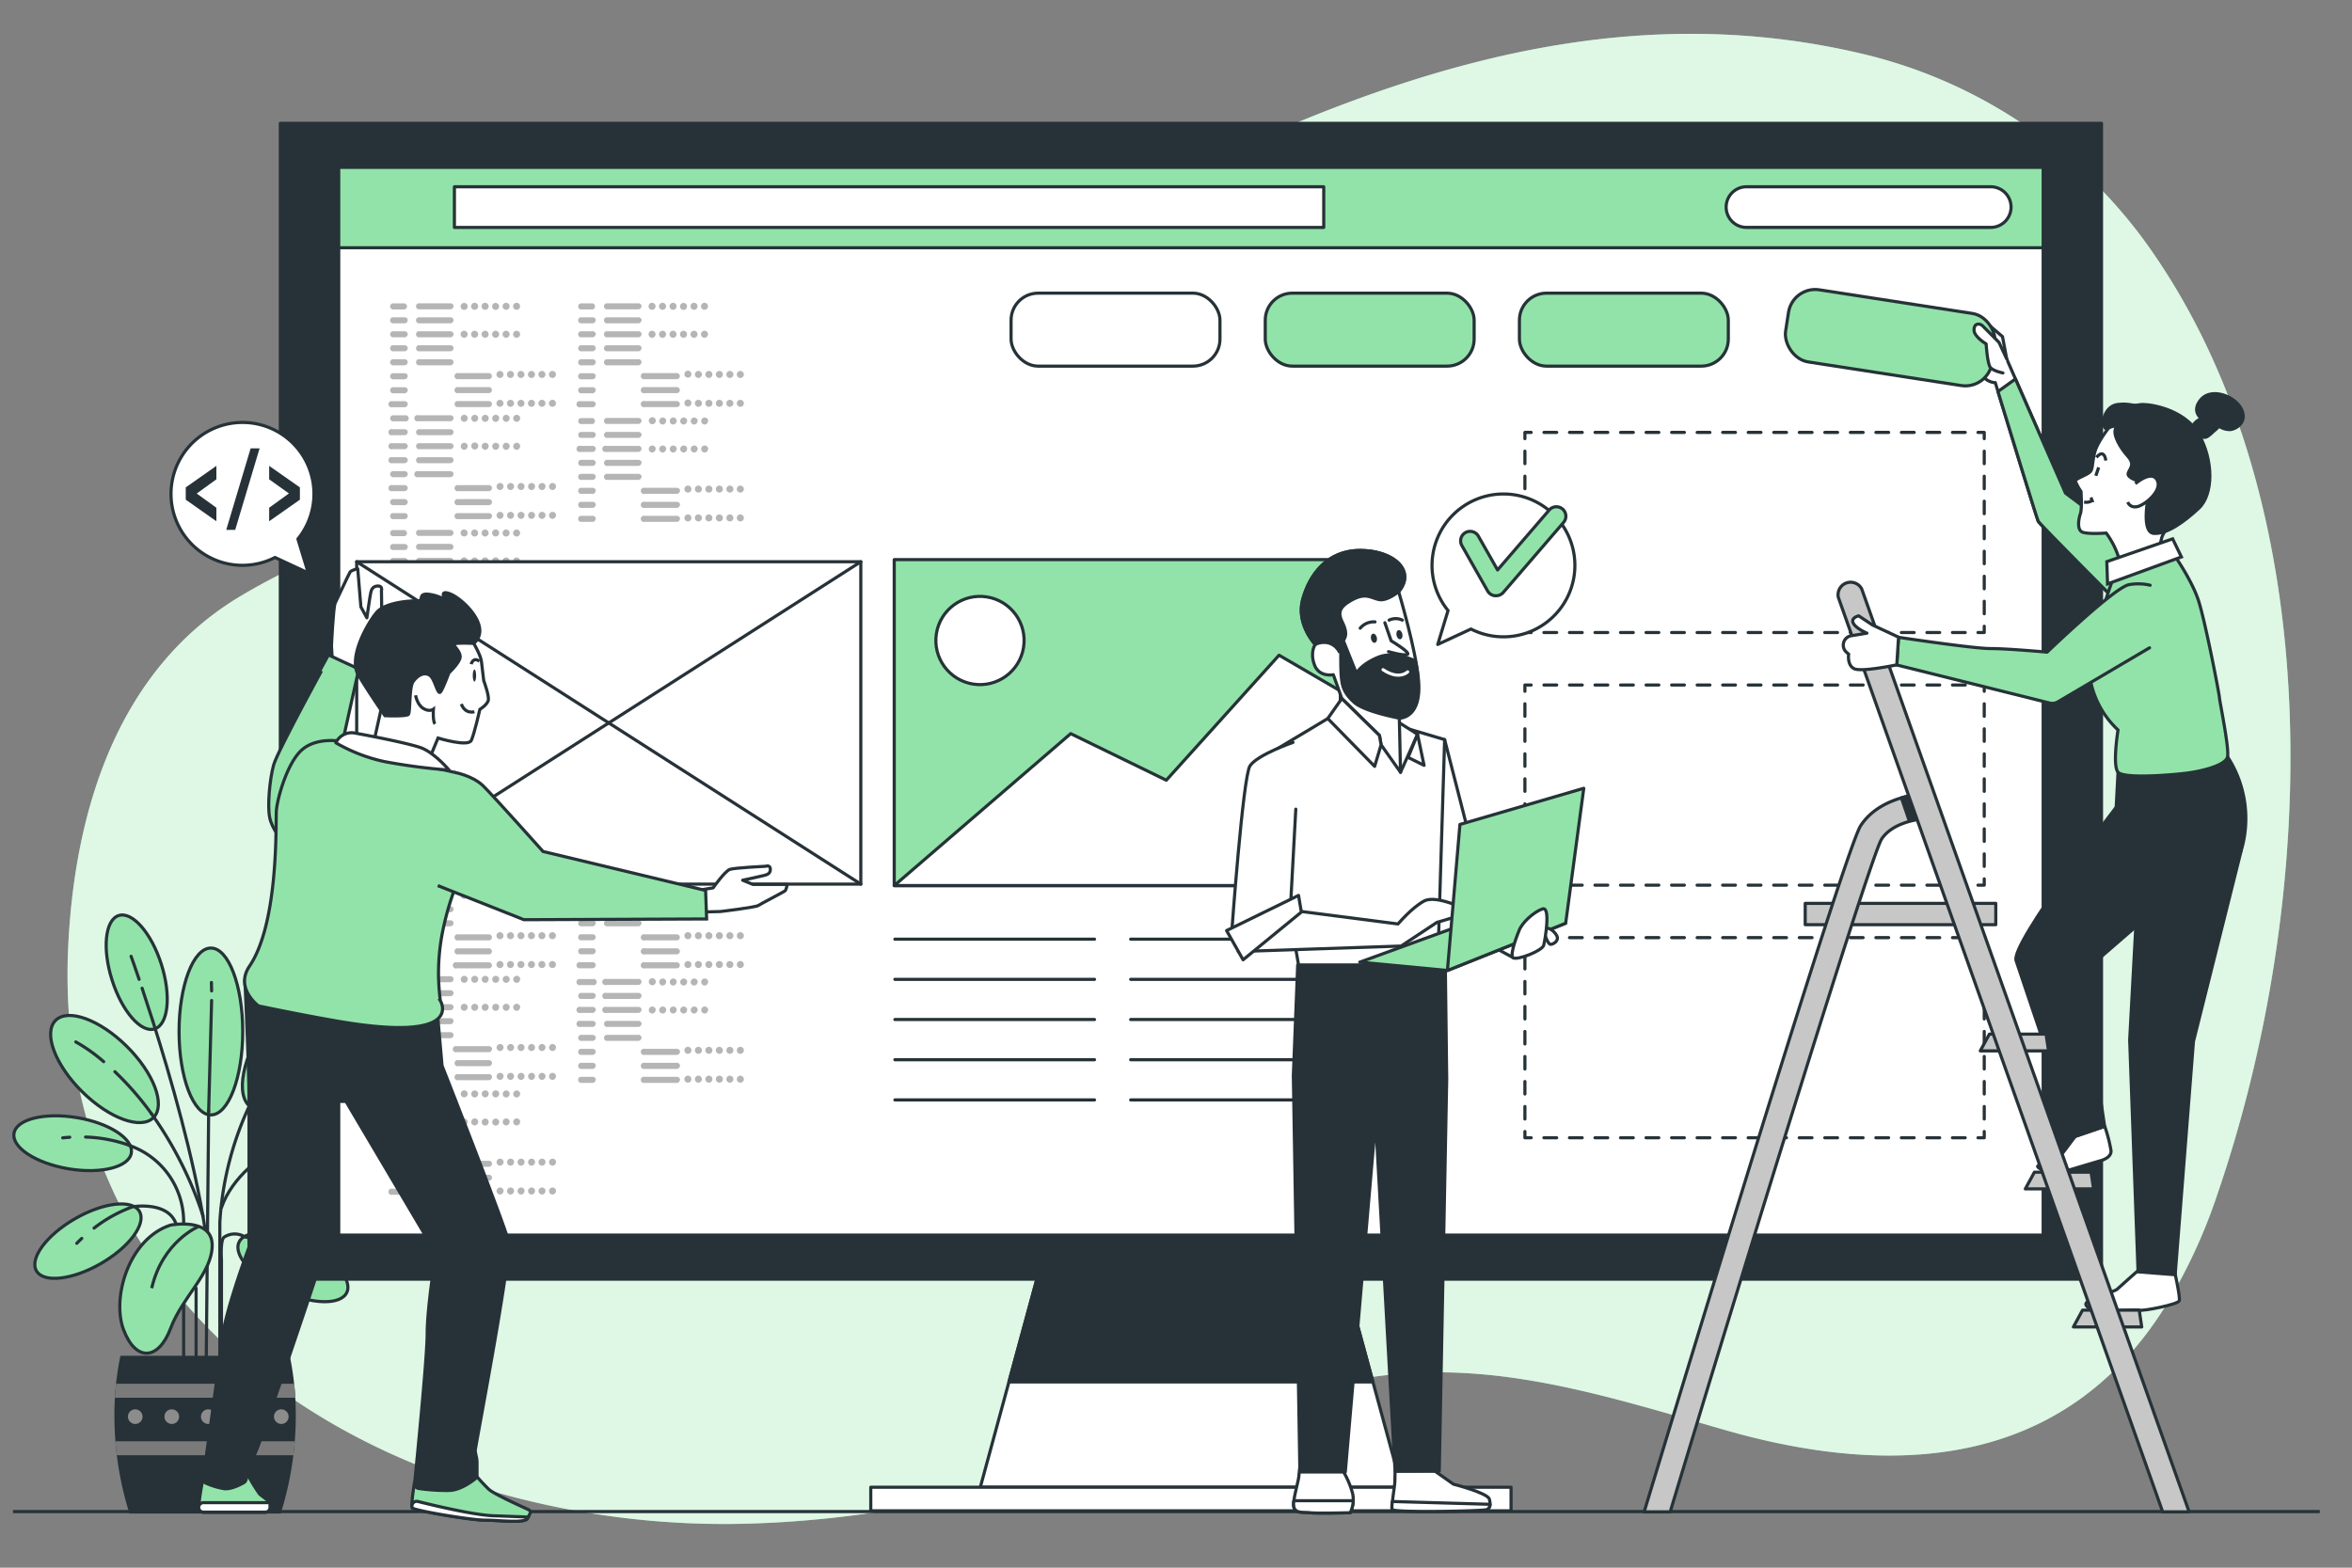 <svg xmlns="http://www.w3.org/2000/svg" viewBox="0 0 750 500"><rect x="0" y="0" width="750" height="500" fill="#808080" stroke="none"/><g id="freepik--background-simple--inject-527"><path d="M275.43,108.33C375.26,56.91,478-10.34,593.92,17.18a156,156,0,0,1,90.81,60.87C743.88,161,739.07,288,706.93,381.32a172.71,172.71,0,0,1-16.17,34.87c-32.61,52.67-87.58,55.15-140.59,39.93-44.87-12.89-84.62-26.15-131-13-25.67,7.25-50.55,17.23-76.12,24.82-34.82,10.33-70.72,17.36-107,18.07-95.94,1.88-205.52-49.32-214-161.4a185.07,185.07,0,0,1-.34-21.84C23.67,258,37.8,213.17,77,189.94c39.39-23.35,86.12-32.59,128.26-49.15C229.2,131.37,252.45,120.17,275.43,108.33Z" style="fill:#92E3A9"></path><path d="M275.43,108.33C375.26,56.91,478-10.34,593.92,17.18a156,156,0,0,1,90.81,60.87C743.88,161,739.07,288,706.93,381.32a172.71,172.71,0,0,1-16.17,34.87c-32.61,52.67-87.58,55.15-140.59,39.93-44.87-12.89-84.62-26.15-131-13-25.67,7.25-50.55,17.23-76.12,24.82-34.82,10.33-70.72,17.36-107,18.07-95.94,1.88-205.52-49.32-214-161.4a185.07,185.07,0,0,1-.34-21.84C23.67,258,37.8,213.17,77,189.94c39.39-23.35,86.12-32.59,128.26-49.15C229.2,131.37,252.45,120.17,275.43,108.33Z" style="fill:#fff;opacity:0.7"></path></g><g id="freepik--Floor--inject-527"><line x1="4.15" y1="482.1" x2="739.73" y2="482.1" style="fill:none;stroke:#263238;stroke-miterlimit:10"></line></g><g id="freepik--Plant--inject-527"><ellipse cx="67.25" cy="328.98" rx="10.15" ry="26.61" style="fill:#92E3A9;stroke:#263238;stroke-miterlimit:10"></ellipse><path d="M35.73,312.57c3.17,10,9.26,17,13.61,15.58s5.29-10.59,2.12-20.58S42.19,290.62,37.85,292,32.55,302.59,35.73,312.57Z" style="fill:#92E3A9;stroke:#263238;stroke-miterlimit:10"></path><path d="M110.17,372.77c10.33-1.75,18.08-6.82,17.32-11.31s-9.75-6.72-20.08-5S89.33,363.3,90.09,367.8,99.84,374.52,110.17,372.77Z" style="fill:#92E3A9;stroke:#263238;stroke-miterlimit:10"></path><path d="M26.17,348.16c8.63,8.56,18.82,12.27,22.77,8.29s.15-14.14-8.48-22.7-18.81-12.26-22.76-8.28S17.55,339.61,26.17,348.16Z" style="fill:#92E3A9;stroke:#263238;stroke-miterlimit:10"></path><path d="M85.61,324.7c-8.34,12.1-10.83,24.86-5.55,28.49s16.31-3.22,24.65-15.33,10.83-24.85,5.55-28.49S94,312.6,85.61,324.7Z" style="fill:#92E3A9;stroke:#263238;stroke-miterlimit:10"></path><line x1="66.54" y1="354.27" x2="65.75" y2="435.22" style="fill:none;stroke:#263238;stroke-linecap:round;stroke-miterlimit:10"></line><line x1="67.48" y1="319.09" x2="66.54" y2="354.27" style="fill:none;stroke:#263238;stroke-linecap:round;stroke-miterlimit:10"></line><line x1="67.42" y1="313.35" x2="67.48" y2="316.04" style="fill:none;stroke:#263238;stroke-linecap:round;stroke-miterlimit:10"></line><path d="M80.1,351.47a102.06,102.06,0,0,0-10,38.39v50.07" style="fill:none;stroke:#263238;stroke-linecap:round;stroke-miterlimit:10"></path><path d="M97.53,324.8A120.16,120.16,0,0,0,80.1,351.47" style="fill:none;stroke:#263238;stroke-linecap:round;stroke-miterlimit:10"></path><path d="M103,319s-1.05,1-2.78,2.8" style="fill:none;stroke:#263238;stroke-linecap:round;stroke-miterlimit:10"></path><path d="M48.31,355.22a120,120,0,0,1,16.44,32.64" style="fill:none;stroke:#263238;stroke-linecap:round;stroke-miterlimit:10"></path><path d="M36.63,341.81a95.55,95.55,0,0,1,11.68,13.41" style="fill:none;stroke:#263238;stroke-linecap:round;stroke-miterlimit:10"></path><path d="M24.17,332.31a52.8,52.8,0,0,1,8.89,6.3" style="fill:none;stroke:#263238;stroke-linecap:round;stroke-miterlimit:10"></path><path d="M48.73,325.67c5.62,17.69,13.17,43.83,16.69,66.52" style="fill:none;stroke:#263238;stroke-linecap:round;stroke-miterlimit:10"></path><path d="M45.31,315.18c1,3,2.16,6.53,3.42,10.49" style="fill:none;stroke:#263238;stroke-linecap:round;stroke-miterlimit:10"></path><path d="M41.8,305s1,2.71,2.56,7.35" style="fill:none;stroke:#263238;stroke-linecap:round;stroke-miterlimit:10"></path><path d="M90.61,365.34c-7,2.67-16.62,10.09-20,19.82" style="fill:none;stroke:#263238;stroke-linecap:round;stroke-miterlimit:10"></path><path d="M103.59,362.71a44.21,44.21,0,0,0-13,2.63" style="fill:none;stroke:#263238;stroke-linecap:round;stroke-miterlimit:10"></path><path d="M112,362.91s-1.25-.17-3.31-.26" style="fill:none;stroke:#263238;stroke-linecap:round;stroke-miterlimit:10"></path><path d="M89.91,411.68c9.49,4.43,18.75,4.67,20.68.54s-4.2-11.07-13.69-15.5-18.75-4.67-20.68-.54S80.42,407.25,89.91,411.68Z" style="fill:#92E3A9;stroke:#263238;stroke-miterlimit:10"></path><path d="M90.21,399.66A44,44,0,0,0,78,394.45a6.09,6.09,0,0,0-6.53.13c-1.28.85-.85,7.27-.85,7.27v33.37" style="fill:none;stroke:#263238;stroke-linecap:round;stroke-miterlimit:10"></path><path d="M97,404.61s-.93-.86-2.58-2.1" style="fill:none;stroke:#263238;stroke-linecap:round;stroke-miterlimit:10"></path><path d="M21.79,372.77C11.47,371,3.71,366,4.47,361.46s9.75-6.72,20.08-5,18.08,6.81,17.32,11.31S32.12,374.52,21.79,372.77Z" style="fill:#92E3A9;stroke:#263238;stroke-miterlimit:10"></path><path d="M41.13,365.26a34,34,0,0,1,3.68,1.62,25.74,25.74,0,0,1,13.75,22.95v44.11" style="fill:none;stroke:#263238;stroke-linecap:round;stroke-miterlimit:10"></path><path d="M27.29,362.65a45.39,45.39,0,0,1,13.84,2.61" style="fill:none;stroke:#263238;stroke-linecap:round;stroke-miterlimit:10"></path><path d="M20,362.91s.83-.11,2.24-.2" style="fill:none;stroke:#263238;stroke-linecap:round;stroke-miterlimit:10"></path><path d="M32.16,403c-9.07,5.24-18.28,6.27-20.55,2.32s3.23-11.39,12.31-16.62,18.27-6.27,20.55-2.32S41.24,397.75,32.16,403Z" style="fill:#92E3A9;stroke:#263238;stroke-miterlimit:10"></path><path d="M30,391.69a45.15,45.15,0,0,1,12.32-6.81S53.54,383,56.11,390.3" style="fill:none;stroke:#263238;stroke-linecap:round;stroke-miterlimit:10"></path><path d="M24.48,396.55s.56-.61,1.6-1.58" style="fill:none;stroke:#263238;stroke-linecap:round;stroke-miterlimit:10"></path><path d="M54.4,390.73s13.26-2.57,13.26,6.41S58.25,413.4,54.4,423.67s-11.13,10.7-15,.43S41.13,395,54.4,390.73Z" style="fill:#92E3A9;stroke:#263238;stroke-miterlimit:10"></path><path d="M63.38,391.15s-11.55,4.71-15,19.69" style="fill:#92E3A9;stroke:#263238;stroke-miterlimit:10"></path><line x1="62.53" y1="410.84" x2="62.53" y2="435.22" style="fill:none;stroke:#263238;stroke-linecap:round;stroke-miterlimit:10"></line><path d="M41.28,482.72a104.19,104.19,0,0,1-4.8-31.22,93.58,93.58,0,0,1,1.92-19.09h54a93.58,93.58,0,0,1,1.92,19.09,104.19,104.19,0,0,1-4.8,31.22Z" style="fill:#263238"></path><path d="M93.83,441.34c.15,1.46.27,3,.36,4.46H36.65c.09-1.51.21-3,.36-4.46Z" style="fill:#7a7a7a"></path><path d="M37.26,464.14c-.18-1.48-.34-3-.45-4.46H94c-.12,1.5-.27,3-.45,4.46Z" style="fill:#7a7a7a"></path><path d="M87.37,451.75a2.33,2.33,0,1,0,2.33-2.25A2.3,2.3,0,0,0,87.37,451.75Z" style="fill:#8c8c8c"></path><path d="M75.73,451.75a2.33,2.33,0,1,0,2.33-2.25A2.29,2.29,0,0,0,75.73,451.75Z" style="fill:#8c8c8c"></path><path d="M64.09,451.75a2.33,2.33,0,1,0,2.33-2.25A2.29,2.29,0,0,0,64.09,451.75Z" style="fill:#8c8c8c"></path><path d="M52.45,451.75a2.33,2.33,0,1,0,2.32-2.25A2.29,2.29,0,0,0,52.45,451.75Z" style="fill:#8c8c8c"></path><path d="M40.8,451.75a2.33,2.33,0,1,0,2.33-2.25A2.3,2.3,0,0,0,40.8,451.75Z" style="fill:#8c8c8c"></path></g><g id="freepik--Device--inject-527"><polygon points="446.92 474.34 312.6 474.34 332.75 400.19 426.77 400.19 446.92 474.34" style="fill:#fff;stroke:#263238;stroke-linecap:round;stroke-linejoin:round"></polygon><polygon points="437.79 440.75 426.77 400.19 332.75 400.19 321.73 440.75 437.79 440.75" style="fill:#263238;stroke:#263238;stroke-linecap:round;stroke-linejoin:round"></polygon><rect x="277.67" y="474.34" width="204.17" height="7.52" style="fill:#fff;stroke:#263238;stroke-linecap:round;stroke-linejoin:round"></rect><rect x="89.39" y="39.33" width="580.73" height="368.64" style="fill:#263238;stroke:#263238;stroke-linecap:round;stroke-linejoin:round"></rect><rect x="108.01" y="53.39" width="543.51" height="340.54" style="fill:#fff;stroke:#263238;stroke-linecap:round;stroke-linejoin:round"></rect><rect x="108.01" y="53.39" width="543.51" height="25.63" style="fill:#92E3A9;stroke:#263238;stroke-linecap:round;stroke-linejoin:round"></rect><rect x="144.9" y="59.57" width="277.21" height="12.97" style="fill:#fff;stroke:#263238;stroke-linecap:round;stroke-linejoin:round"></rect><path d="M634.8,72.53H556.92a6.49,6.49,0,0,1-6.49-6.48h0a6.49,6.49,0,0,1,6.49-6.48H634.8a6.48,6.48,0,0,1,6.48,6.48h0A6.48,6.48,0,0,1,634.8,72.53Z" style="fill:#fff;stroke:#263238;stroke-linecap:round;stroke-linejoin:round"></path><polyline points="632.73 199.74 632.73 201.74 630.73 201.74" style="fill:none;stroke:#263238;stroke-linecap:round;stroke-linejoin:round"></polyline><line x1="626.66" y1="201.74" x2="490.3" y2="201.74" style="fill:none;stroke:#263238;stroke-linecap:round;stroke-linejoin:round;stroke-dasharray:4.071,4.071"></line><polyline points="488.26 201.74 486.26 201.74 486.26 199.74" style="fill:none;stroke:#263238;stroke-linecap:round;stroke-linejoin:round"></polyline><line x1="486.26" y1="195.75" x2="486.26" y2="141.91" style="fill:none;stroke:#263238;stroke-linecap:round;stroke-linejoin:round;stroke-dasharray:3.989,3.989"></line><polyline points="486.26 139.91 486.26 137.91 488.26 137.91" style="fill:none;stroke:#263238;stroke-linecap:round;stroke-linejoin:round"></polyline><line x1="492.33" y1="137.91" x2="628.7" y2="137.91" style="fill:none;stroke:#263238;stroke-linecap:round;stroke-linejoin:round;stroke-dasharray:4.071,4.071"></line><polyline points="630.73 137.91 632.73 137.91 632.73 139.91" style="fill:none;stroke:#263238;stroke-linecap:round;stroke-linejoin:round"></polyline><line x1="632.73" y1="143.9" x2="632.73" y2="197.75" style="fill:none;stroke:#263238;stroke-linecap:round;stroke-linejoin:round;stroke-dasharray:3.989,3.989"></line><polyline points="632.73 280.31 632.73 282.31 630.73 282.31" style="fill:none;stroke:#263238;stroke-linecap:round;stroke-linejoin:round"></polyline><line x1="626.66" y1="282.31" x2="490.3" y2="282.31" style="fill:none;stroke:#263238;stroke-linecap:round;stroke-linejoin:round;stroke-dasharray:4.071,4.071"></line><polyline points="488.26 282.31 486.26 282.31 486.26 280.31" style="fill:none;stroke:#263238;stroke-linecap:round;stroke-linejoin:round"></polyline><line x1="486.26" y1="276.32" x2="486.26" y2="222.48" style="fill:none;stroke:#263238;stroke-linecap:round;stroke-linejoin:round;stroke-dasharray:3.989,3.989"></line><polyline points="486.26 220.48 486.26 218.48 488.26 218.48" style="fill:none;stroke:#263238;stroke-linecap:round;stroke-linejoin:round"></polyline><line x1="492.33" y1="218.48" x2="628.7" y2="218.48" style="fill:none;stroke:#263238;stroke-linecap:round;stroke-linejoin:round;stroke-dasharray:4.071,4.071"></line><polyline points="630.73 218.48 632.73 218.48 632.73 220.48" style="fill:none;stroke:#263238;stroke-linecap:round;stroke-linejoin:round"></polyline><line x1="632.73" y1="224.47" x2="632.73" y2="278.32" style="fill:none;stroke:#263238;stroke-linecap:round;stroke-linejoin:round;stroke-dasharray:3.989,3.989"></line><polyline points="632.73 360.88 632.73 362.88 630.73 362.88" style="fill:none;stroke:#263238;stroke-linecap:round;stroke-linejoin:round"></polyline><line x1="626.66" y1="362.88" x2="490.3" y2="362.88" style="fill:none;stroke:#263238;stroke-linecap:round;stroke-linejoin:round;stroke-dasharray:4.071,4.071"></line><polyline points="488.26 362.88 486.26 362.88 486.26 360.88" style="fill:none;stroke:#263238;stroke-linecap:round;stroke-linejoin:round"></polyline><line x1="486.26" y1="356.9" x2="486.26" y2="303.05" style="fill:none;stroke:#263238;stroke-linecap:round;stroke-linejoin:round;stroke-dasharray:3.989,3.989"></line><polyline points="486.26 301.05 486.26 299.05 488.26 299.05" style="fill:none;stroke:#263238;stroke-linecap:round;stroke-linejoin:round"></polyline><line x1="492.33" y1="299.05" x2="628.7" y2="299.05" style="fill:none;stroke:#263238;stroke-linecap:round;stroke-linejoin:round;stroke-dasharray:4.071,4.071"></line><polyline points="630.73 299.05 632.73 299.05 632.73 301.05" style="fill:none;stroke:#263238;stroke-linecap:round;stroke-linejoin:round"></polyline><line x1="632.73" y1="305.04" x2="632.73" y2="358.89" style="fill:none;stroke:#263238;stroke-linecap:round;stroke-linejoin:round;stroke-dasharray:3.989,3.989"></line><g style="opacity:0.29"><path d="M129.05,98.7h-3.91a1,1,0,0,1,0-1.93h3.91a1,1,0,0,1,0,1.93Zm1,3.49a1,1,0,0,0-1-1h-3.91a1,1,0,0,0,0,1.93h3.91A1,1,0,0,0,130,102.19Zm0,4.46a1,1,0,0,0-1-1h-3.91a1,1,0,0,0,0,1.93h3.91A1,1,0,0,0,130,106.65Zm0,4.46a1,1,0,0,0-1-1h-3.91a1,1,0,0,0,0,1.93h3.91A1,1,0,0,0,130,111.11Zm0,4.47a1,1,0,0,0-1-1h-3.91a1,1,0,0,0,0,1.93h3.91A1,1,0,0,0,130,115.58Zm0,4.46a1,1,0,0,0-1-1h-3.91a1,1,0,0,0,0,1.93h3.91A1,1,0,0,0,130,120Zm0,4.46a1,1,0,0,0-1-1h-3.91a1,1,0,0,0,0,1.93h3.91A1,1,0,0,0,130,124.5Zm0,4.46a1,1,0,0,0-1-1h-3.91a1,1,0,1,0,0,1.92h3.91A1,1,0,0,0,130,129Zm14.6-31.23a1,1,0,0,0-1-1H133.4a1,1,0,0,0,0,1.93h10.25A1,1,0,0,0,144.61,97.73Zm0,4.46a1,1,0,0,0-1-1H133.4a1,1,0,0,0,0,1.93h10.25A1,1,0,0,0,144.61,102.19Zm0,4.46a1,1,0,0,0-1-1H133.4a1,1,0,0,0,0,1.93h10.25A1,1,0,0,0,144.61,106.65Zm0,4.46a1,1,0,0,0-1-1H133.4a1,1,0,0,0,0,1.93h10.25A1,1,0,0,0,144.61,111.11Zm0,4.47a1,1,0,0,0-1-1H133.4a1,1,0,0,0,0,1.93h10.25A1,1,0,0,0,144.61,115.58ZM156.88,120a1,1,0,0,0-1-1H145.67a1,1,0,0,0,0,1.93h10.25A1,1,0,0,0,156.88,120Zm0,4.46a1,1,0,0,0-1-1H145.67a1,1,0,0,0,0,1.93h10.25A1,1,0,0,0,156.88,124.5Zm0,4.46a1,1,0,0,0-1-1H145.67a1,1,0,0,0,0,1.92h10.25A1,1,0,0,0,156.88,129Zm-7.76-31.23A1.12,1.12,0,1,0,148,98.85,1.11,1.11,0,0,0,149.12,97.73Zm3.35,0a1.12,1.12,0,1,0-1.12,1.12A1.12,1.12,0,0,0,152.47,97.73Zm3.34,0a1.12,1.12,0,1,0-1.11,1.12A1.11,1.11,0,0,0,155.81,97.73Zm3.35,0A1.12,1.12,0,1,0,158,98.85,1.12,1.12,0,0,0,159.16,97.73Zm3.34,0a1.12,1.12,0,1,0-1.11,1.12A1.11,1.11,0,0,0,162.5,97.73Zm3.35,0a1.12,1.12,0,1,0-1.12,1.12A1.12,1.12,0,0,0,165.85,97.73Zm-16.73,8.92a1.12,1.12,0,1,0-1.11,1.12A1.11,1.11,0,0,0,149.12,106.65Zm3.35,0a1.12,1.12,0,1,0-1.12,1.12A1.12,1.12,0,0,0,152.47,106.65Zm3.34,0a1.12,1.12,0,1,0-1.11,1.12A1.11,1.11,0,0,0,155.81,106.65Zm3.35,0a1.12,1.12,0,1,0-1.12,1.12A1.12,1.12,0,0,0,159.16,106.65Zm3.34,0a1.12,1.12,0,1,0-1.11,1.12A1.11,1.11,0,0,0,162.5,106.65Zm3.35,0a1.12,1.12,0,1,0-1.12,1.12A1.12,1.12,0,0,0,165.85,106.65Zm-5.3,12.83a1.12,1.12,0,1,0-1.11,1.11A1.12,1.12,0,0,0,160.55,119.48Zm3.35,0a1.12,1.12,0,1,0-1.12,1.11A1.12,1.12,0,0,0,163.9,119.48Zm3.34,0a1.12,1.12,0,1,0-1.11,1.11A1.12,1.12,0,0,0,167.24,119.48Zm3.35,0a1.12,1.12,0,1,0-1.12,1.11A1.12,1.12,0,0,0,170.59,119.48Zm3.34,0a1.12,1.12,0,1,0-1.11,1.11A1.12,1.12,0,0,0,173.93,119.48Zm3.35,0a1.12,1.12,0,1,0-1.12,1.11A1.12,1.12,0,0,0,177.28,119.48Zm-16.73,9.2a1.12,1.12,0,1,0-1.11,1.11A1.12,1.12,0,0,0,160.55,128.68Zm3.35,0a1.12,1.12,0,1,0-1.12,1.11A1.12,1.12,0,0,0,163.9,128.68Zm3.34,0a1.12,1.12,0,1,0-1.11,1.11A1.12,1.12,0,0,0,167.24,128.68Zm3.35,0a1.12,1.12,0,1,0-1.12,1.11A1.12,1.12,0,0,0,170.59,128.68Zm3.34,0a1.12,1.12,0,1,0-1.11,1.11A1.12,1.12,0,0,0,173.93,128.68Zm3.35,0a1.12,1.12,0,1,0-1.12,1.11A1.12,1.12,0,0,0,177.28,128.68Z"></path><path d="M129.05,134.39h-3.91a1,1,0,0,1,0-1.92h3.91a1,1,0,1,1,0,1.92Zm1,3.5a1,1,0,0,0-1-1h-3.91a1,1,0,1,0,0,1.92h3.91A1,1,0,0,0,130,137.89Zm0,4.46a1,1,0,0,0-1-1h-3.91a1,1,0,1,0,0,1.92h3.91A1,1,0,0,0,130,142.35Zm0,4.46a1,1,0,0,0-1-1h-3.91a1,1,0,1,0,0,1.92h3.91A1,1,0,0,0,130,146.81Zm0,4.46a1,1,0,0,0-1-1h-3.91a1,1,0,0,0,0,1.92h3.91A1,1,0,0,0,130,151.27Zm0,4.46a1,1,0,0,0-1-1h-3.91a1,1,0,1,0,0,1.92h3.91A1,1,0,0,0,130,155.73Zm0,4.46a1,1,0,0,0-1-1h-3.91a1,1,0,0,0,0,1.93h3.91A1,1,0,0,0,130,160.19Zm0,4.46a1,1,0,0,0-1-1h-3.91a1,1,0,0,0,0,1.93h3.91A1,1,0,0,0,130,164.65Zm14.6-31.22a1,1,0,0,0-1-1H133.4a1,1,0,1,0,0,1.92h10.25A1,1,0,0,0,144.61,133.43Zm0,4.46a1,1,0,0,0-1-1H133.4a1,1,0,0,0,0,1.92h10.25A1,1,0,0,0,144.61,137.89Zm0,4.46a1,1,0,0,0-1-1H133.4a1,1,0,0,0,0,1.92h10.25A1,1,0,0,0,144.61,142.35Zm0,4.46a1,1,0,0,0-1-1H133.4a1,1,0,0,0,0,1.92h10.25A1,1,0,0,0,144.61,146.81Zm0,4.46a1,1,0,0,0-1-1H133.4a1,1,0,1,0,0,1.92h10.25A1,1,0,0,0,144.61,151.27Zm12.27,4.46a1,1,0,0,0-1-1H145.67a1,1,0,0,0,0,1.92h10.25A1,1,0,0,0,156.88,155.73Zm0,4.46a1,1,0,0,0-1-1H145.67a1,1,0,0,0,0,1.93h10.25A1,1,0,0,0,156.88,160.19Zm0,4.46a1,1,0,0,0-1-1H145.67a1,1,0,0,0,0,1.93h10.25A1,1,0,0,0,156.88,164.65Zm-7.76-31.22a1.12,1.12,0,1,0-1.11,1.11A1.12,1.12,0,0,0,149.12,133.43Zm3.35,0a1.12,1.12,0,1,0-1.12,1.11A1.12,1.12,0,0,0,152.47,133.43Zm3.34,0a1.12,1.12,0,1,0-1.11,1.11A1.12,1.12,0,0,0,155.81,133.43Zm3.35,0a1.12,1.12,0,1,0-1.12,1.11A1.12,1.12,0,0,0,159.16,133.43Zm3.34,0a1.12,1.12,0,1,0-1.11,1.11A1.12,1.12,0,0,0,162.5,133.43Zm3.35,0a1.12,1.12,0,1,0-1.12,1.11A1.12,1.12,0,0,0,165.85,133.43Zm-16.73,8.92a1.12,1.12,0,1,0-1.11,1.11A1.12,1.12,0,0,0,149.12,142.35Zm3.35,0a1.12,1.12,0,1,0-2.23,0,1.12,1.12,0,0,0,2.23,0Zm3.34,0a1.12,1.12,0,1,0-1.11,1.11A1.12,1.12,0,0,0,155.81,142.35Zm3.35,0a1.12,1.12,0,1,0-1.12,1.11A1.12,1.12,0,0,0,159.16,142.35Zm3.34,0a1.12,1.12,0,1,0-1.11,1.11A1.12,1.12,0,0,0,162.5,142.35Zm3.35,0a1.12,1.12,0,1,0-1.12,1.11A1.12,1.12,0,0,0,165.85,142.35Zm-5.3,12.82a1.12,1.12,0,1,0-1.11,1.12A1.11,1.11,0,0,0,160.55,155.17Zm3.35,0a1.12,1.12,0,1,0-1.12,1.12A1.12,1.12,0,0,0,163.9,155.17Zm3.34,0a1.12,1.12,0,1,0-1.11,1.12A1.11,1.11,0,0,0,167.24,155.17Zm3.35,0a1.12,1.12,0,1,0-1.12,1.12A1.12,1.12,0,0,0,170.59,155.17Zm3.34,0a1.12,1.12,0,1,0-1.11,1.12A1.11,1.11,0,0,0,173.93,155.17Zm3.35,0a1.12,1.12,0,1,0-1.12,1.12A1.12,1.12,0,0,0,177.28,155.17Zm-16.73,9.2a1.12,1.12,0,1,0-1.11,1.12A1.11,1.11,0,0,0,160.55,164.37Zm3.35,0a1.12,1.12,0,1,0-1.12,1.12A1.12,1.12,0,0,0,163.9,164.37Zm3.34,0a1.12,1.12,0,1,0-1.11,1.12A1.11,1.11,0,0,0,167.24,164.37Zm3.35,0a1.12,1.12,0,1,0-1.12,1.12A1.12,1.12,0,0,0,170.59,164.37Zm3.34,0a1.12,1.12,0,1,0-1.11,1.12A1.11,1.11,0,0,0,173.93,164.37Zm3.35,0a1.12,1.12,0,1,0-1.12,1.12A1.12,1.12,0,0,0,177.28,164.37Z"></path><path d="M129.05,171h-3.91a1,1,0,0,1,0-1.93h3.91a1,1,0,0,1,0,1.93Zm1,3.5a1,1,0,0,0-1-1h-3.91a1,1,0,0,0,0,1.93h3.91A1,1,0,0,0,130,174.45Zm0,4.46a1,1,0,0,0-1-1h-3.91a1,1,0,0,0,0,1.93h3.91A1,1,0,0,0,130,178.91Zm0,4.46a1,1,0,0,0-1-1h-3.91a1,1,0,0,0,0,1.93h3.91A1,1,0,0,0,130,183.37Zm0,4.46a1,1,0,0,0-1-1h-3.91a1,1,0,0,0,0,1.93h3.91A1,1,0,0,0,130,187.83Zm0,4.46a1,1,0,0,0-1-1h-3.91a1,1,0,1,0,0,1.92h3.91A1,1,0,0,0,130,192.29Zm0,4.46a1,1,0,0,0-1-1h-3.91a1,1,0,1,0,0,1.92h3.91A1,1,0,0,0,130,196.75Zm0,4.46a1,1,0,0,0-1-1h-3.91a1,1,0,0,0,0,1.92h3.91A1,1,0,0,0,130,201.21ZM144.61,170a1,1,0,0,0-1-1H133.4a1,1,0,0,0,0,1.93h10.25A1,1,0,0,0,144.61,170Zm0,4.46a1,1,0,0,0-1-1H133.4a1,1,0,0,0,0,1.93h10.25A1,1,0,0,0,144.61,174.45Zm0,4.46a1,1,0,0,0-1-1H133.4a1,1,0,0,0,0,1.93h10.25A1,1,0,0,0,144.61,178.91Zm0,4.46a1,1,0,0,0-1-1H133.4a1,1,0,0,0,0,1.93h10.25A1,1,0,0,0,144.61,183.37Zm0,4.46a1,1,0,0,0-1-1H133.4a1,1,0,0,0,0,1.93h10.25A1,1,0,0,0,144.61,187.83Zm12.27,4.46a1,1,0,0,0-1-1H145.67a1,1,0,0,0,0,1.92h10.25A1,1,0,0,0,156.88,192.29Zm0,4.46a1,1,0,0,0-1-1H145.67a1,1,0,0,0,0,1.92h10.25A1,1,0,0,0,156.88,196.75Zm0,4.46a1,1,0,0,0-1-1H145.67a1,1,0,1,0,0,1.92h10.25A1,1,0,0,0,156.88,201.21ZM149.12,170A1.12,1.12,0,1,0,148,171.1,1.11,1.11,0,0,0,149.12,170Zm3.35,0a1.12,1.12,0,1,0-1.12,1.12A1.12,1.12,0,0,0,152.47,170Zm3.34,0a1.12,1.12,0,1,0-1.11,1.12A1.11,1.11,0,0,0,155.81,170Zm3.35,0A1.12,1.12,0,1,0,158,171.1,1.12,1.12,0,0,0,159.16,170Zm3.34,0a1.12,1.12,0,1,0-1.11,1.12A1.11,1.11,0,0,0,162.5,170Zm3.35,0a1.12,1.12,0,1,0-1.12,1.12A1.12,1.12,0,0,0,165.85,170Zm-16.73,8.93A1.12,1.12,0,1,0,148,180,1.12,1.12,0,0,0,149.12,178.91Zm3.35,0a1.12,1.12,0,1,0-1.12,1.11A1.12,1.12,0,0,0,152.47,178.91Zm3.34,0A1.12,1.12,0,1,0,154.7,180,1.12,1.12,0,0,0,155.81,178.91Zm3.35,0A1.12,1.12,0,1,0,158,180,1.12,1.12,0,0,0,159.16,178.91Zm3.34,0a1.12,1.12,0,1,0-1.11,1.11A1.12,1.12,0,0,0,162.5,178.91Zm3.35,0a1.12,1.12,0,1,0-1.12,1.11A1.12,1.12,0,0,0,165.85,178.91Zm-5.3,12.82a1.12,1.12,0,1,0-1.11,1.12A1.11,1.11,0,0,0,160.55,191.73Zm3.35,0a1.12,1.12,0,1,0-1.12,1.12A1.12,1.12,0,0,0,163.9,191.73Zm3.34,0a1.12,1.12,0,1,0-1.11,1.12A1.11,1.11,0,0,0,167.24,191.73Zm3.35,0a1.12,1.12,0,1,0-1.12,1.12A1.12,1.12,0,0,0,170.59,191.73Zm3.34,0a1.12,1.12,0,1,0-1.11,1.12A1.11,1.11,0,0,0,173.93,191.73Zm3.35,0a1.12,1.12,0,1,0-1.12,1.12A1.12,1.12,0,0,0,177.28,191.73Zm-16.73,9.2a1.12,1.12,0,1,0-1.11,1.12A1.11,1.11,0,0,0,160.55,200.93Zm3.35,0a1.12,1.12,0,1,0-1.12,1.12A1.12,1.12,0,0,0,163.9,200.93Zm3.34,0a1.12,1.12,0,1,0-1.11,1.12A1.11,1.11,0,0,0,167.24,200.93Zm3.35,0a1.12,1.12,0,1,0-1.12,1.12A1.12,1.12,0,0,0,170.59,200.93Zm3.34,0a1.12,1.12,0,1,0-1.11,1.12A1.11,1.11,0,0,0,173.93,200.93Zm3.35,0a1.12,1.12,0,1,0-1.12,1.12A1.12,1.12,0,0,0,177.28,200.93Z"></path><path d="M189,98.7h-3.9a1,1,0,0,1,0-1.93H189a1,1,0,0,1,0,1.93Zm1,3.49a1,1,0,0,0-1-1h-3.9a1,1,0,0,0,0,1.93H189A1,1,0,0,0,189.93,102.19Zm0,4.46a1,1,0,0,0-1-1h-3.9a1,1,0,0,0,0,1.93H189A1,1,0,0,0,189.93,106.65Zm0,4.46a1,1,0,0,0-1-1h-3.9a1,1,0,0,0,0,1.93H189A1,1,0,0,0,189.93,111.11Zm0,4.47a1,1,0,0,0-1-1h-3.9a1,1,0,0,0,0,1.93H189A1,1,0,0,0,189.93,115.58Zm0,4.46a1,1,0,0,0-1-1h-3.9a1,1,0,0,0,0,1.93H189A1,1,0,0,0,189.93,120Zm0,4.46a1,1,0,0,0-1-1h-3.9a1,1,0,0,0,0,1.93H189A1,1,0,0,0,189.93,124.5Zm0,4.46a1,1,0,0,0-1-1h-3.9a1,1,0,1,0,0,1.92H189A1,1,0,0,0,189.93,129Zm14.61-31.23a1,1,0,0,0-1-1H193.33a1,1,0,0,0,0,1.93h10.24A1,1,0,0,0,204.54,97.73Zm0,4.46a1,1,0,0,0-1-1H193.33a1,1,0,0,0,0,1.93h10.24A1,1,0,0,0,204.54,102.19Zm0,4.46a1,1,0,0,0-1-1H193.33a1,1,0,0,0,0,1.93h10.24A1,1,0,0,0,204.54,106.65Zm0,4.46a1,1,0,0,0-1-1H193.33a1,1,0,0,0,0,1.93h10.24A1,1,0,0,0,204.54,111.11Zm0,4.47a1,1,0,0,0-1-1H193.33a1,1,0,0,0,0,1.93h10.24A1,1,0,0,0,204.54,115.58ZM216.8,120a1,1,0,0,0-1-1H205.6a1,1,0,1,0,0,1.93h10.24A1,1,0,0,0,216.8,120Zm0,4.46a1,1,0,0,0-1-1H205.6a1,1,0,1,0,0,1.93h10.24A1,1,0,0,0,216.8,124.5Zm0,4.46a1,1,0,0,0-1-1H205.6a1,1,0,1,0,0,1.92h10.24A1,1,0,0,0,216.8,129Zm-7.75-31.23a1.12,1.12,0,1,0-1.12,1.12A1.12,1.12,0,0,0,209.05,97.73Zm3.34,0a1.12,1.12,0,1,0-1.11,1.12A1.11,1.11,0,0,0,212.39,97.73Zm3.35,0a1.12,1.12,0,1,0-1.12,1.12A1.12,1.12,0,0,0,215.74,97.73Zm3.34,0A1.12,1.12,0,1,0,218,98.85,1.11,1.11,0,0,0,219.08,97.73Zm3.35,0a1.12,1.12,0,1,0-1.12,1.12A1.12,1.12,0,0,0,222.43,97.73Zm3.34,0a1.12,1.12,0,1,0-1.11,1.12A1.11,1.11,0,0,0,225.77,97.73Zm-16.72,8.92a1.12,1.12,0,1,0-1.12,1.12A1.12,1.12,0,0,0,209.05,106.65Zm3.34,0a1.12,1.12,0,1,0-1.11,1.12A1.11,1.11,0,0,0,212.39,106.65Zm3.35,0a1.12,1.12,0,1,0-1.12,1.12A1.12,1.12,0,0,0,215.74,106.65Zm3.34,0a1.12,1.12,0,1,0-1.11,1.12A1.11,1.11,0,0,0,219.08,106.65Zm3.35,0a1.12,1.12,0,1,0-1.12,1.12A1.12,1.12,0,0,0,222.43,106.65Zm3.34,0a1.12,1.12,0,1,0-1.11,1.12A1.11,1.11,0,0,0,225.77,106.65Zm-5.29,12.83a1.12,1.12,0,1,0-2.23,0,1.12,1.12,0,0,0,2.23,0Zm3.34,0a1.12,1.12,0,1,0-1.11,1.11A1.12,1.12,0,0,0,223.82,119.48Zm3.35,0a1.12,1.12,0,1,0-1.12,1.11A1.12,1.12,0,0,0,227.17,119.48Zm3.34,0a1.12,1.12,0,1,0-1.11,1.11A1.12,1.12,0,0,0,230.51,119.48Zm3.35,0a1.12,1.12,0,1,0-1.12,1.11A1.12,1.12,0,0,0,233.86,119.48Zm3.34,0a1.12,1.12,0,1,0-1.11,1.11A1.12,1.12,0,0,0,237.2,119.48Zm-16.72,9.2a1.12,1.12,0,1,0-2.23,0,1.12,1.12,0,0,0,2.23,0Zm3.34,0a1.12,1.12,0,1,0-1.11,1.11A1.12,1.12,0,0,0,223.82,128.68Zm3.35,0a1.12,1.12,0,1,0-1.12,1.11A1.12,1.12,0,0,0,227.17,128.68Zm3.34,0a1.12,1.12,0,1,0-1.11,1.11A1.12,1.12,0,0,0,230.51,128.68Zm3.35,0a1.12,1.12,0,1,0-1.12,1.11A1.12,1.12,0,0,0,233.86,128.68Zm3.34,0a1.12,1.12,0,1,0-1.11,1.11A1.12,1.12,0,0,0,237.2,128.68Z"></path><path d="M189,135.25h-3.9a1,1,0,0,1,0-1.92H189a1,1,0,0,1,0,1.92Zm1,3.5a1,1,0,0,0-1-1h-3.9a1,1,0,0,0,0,1.92H189A1,1,0,0,0,189.93,138.75Zm0,4.46a1,1,0,0,0-1-1h-3.9a1,1,0,1,0,0,1.92H189A1,1,0,0,0,189.93,143.21Zm0,4.46a1,1,0,0,0-1-1h-3.9a1,1,0,0,0,0,1.92H189A1,1,0,0,0,189.93,147.67Zm0,4.46a1,1,0,0,0-1-1h-3.9a1,1,0,0,0,0,1.93H189A1,1,0,0,0,189.93,152.13Zm0,4.46a1,1,0,0,0-1-1h-3.9a1,1,0,0,0,0,1.93H189A1,1,0,0,0,189.93,156.59Zm0,4.46a1,1,0,0,0-1-1h-3.9a1,1,0,0,0,0,1.93H189A1,1,0,0,0,189.93,161.05Zm0,4.47a1,1,0,0,0-1-1h-3.9a1,1,0,0,0,0,1.93H189A1,1,0,0,0,189.93,165.52Zm14.61-31.23a1,1,0,0,0-1-1H193.33a1,1,0,0,0,0,1.92h10.24A1,1,0,0,0,204.54,134.29Zm0,4.46a1,1,0,0,0-1-1H193.33a1,1,0,0,0,0,1.92h10.24A1,1,0,0,0,204.54,138.75Zm0,4.46a1,1,0,0,0-1-1H193.33a1,1,0,1,0,0,1.92h10.24A1,1,0,0,0,204.54,143.21Zm0,4.46a1,1,0,0,0-1-1H193.33a1,1,0,0,0,0,1.92h10.24A1,1,0,0,0,204.54,147.67Zm0,4.46a1,1,0,0,0-1-1H193.33a1,1,0,0,0,0,1.93h10.24A1,1,0,0,0,204.54,152.13Zm12.26,4.46a1,1,0,0,0-1-1H205.6a1,1,0,1,0,0,1.93h10.24A1,1,0,0,0,216.8,156.59Zm0,4.46a1,1,0,0,0-1-1H205.6a1,1,0,1,0,0,1.93h10.24A1,1,0,0,0,216.8,161.05Zm0,4.47a1,1,0,0,0-1-1H205.6a1,1,0,1,0,0,1.93h10.24A1,1,0,0,0,216.8,165.52Zm-7.75-31.23a1.12,1.12,0,1,0-2.23,0,1.12,1.12,0,0,0,2.23,0Zm3.34,0a1.12,1.12,0,1,0-1.11,1.11A1.12,1.12,0,0,0,212.39,134.29Zm3.35,0a1.12,1.12,0,1,0-1.12,1.11A1.12,1.12,0,0,0,215.74,134.29Zm3.34,0A1.12,1.12,0,1,0,218,135.4,1.12,1.12,0,0,0,219.08,134.29Zm3.35,0a1.12,1.12,0,1,0-1.12,1.11A1.12,1.12,0,0,0,222.43,134.29Zm3.34,0a1.12,1.12,0,1,0-1.11,1.11A1.12,1.12,0,0,0,225.77,134.29Zm-16.72,8.92a1.12,1.12,0,1,0-1.12,1.12A1.12,1.12,0,0,0,209.05,143.21Zm3.34,0a1.12,1.12,0,1,0-1.11,1.12A1.11,1.11,0,0,0,212.39,143.21Zm3.35,0a1.12,1.12,0,1,0-1.12,1.12A1.12,1.12,0,0,0,215.74,143.21Zm3.34,0a1.12,1.12,0,1,0-1.11,1.12A1.11,1.11,0,0,0,219.08,143.21Zm3.35,0a1.12,1.12,0,1,0-1.12,1.12A1.12,1.12,0,0,0,222.43,143.21Zm3.34,0a1.12,1.12,0,1,0-1.11,1.12A1.11,1.11,0,0,0,225.77,143.21ZM220.48,156a1.12,1.12,0,1,0-1.12,1.11A1.12,1.12,0,0,0,220.48,156Zm3.34,0a1.12,1.12,0,1,0-1.11,1.11A1.12,1.12,0,0,0,223.82,156Zm3.35,0a1.12,1.12,0,1,0-1.12,1.11A1.12,1.12,0,0,0,227.17,156Zm3.34,0a1.12,1.12,0,1,0-1.11,1.11A1.12,1.12,0,0,0,230.51,156Zm3.35,0a1.12,1.12,0,1,0-1.12,1.11A1.12,1.12,0,0,0,233.86,156Zm3.34,0a1.12,1.12,0,1,0-1.11,1.11A1.12,1.12,0,0,0,237.2,156Zm-16.72,9.2a1.12,1.12,0,1,0-1.12,1.11A1.12,1.12,0,0,0,220.48,165.24Zm3.34,0a1.12,1.12,0,1,0-1.11,1.11A1.12,1.12,0,0,0,223.82,165.24Zm3.35,0a1.12,1.12,0,1,0-1.12,1.11A1.12,1.12,0,0,0,227.17,165.24Zm3.34,0a1.12,1.12,0,1,0-1.11,1.11A1.12,1.12,0,0,0,230.51,165.24Zm3.35,0a1.12,1.12,0,1,0-1.12,1.11A1.12,1.12,0,0,0,233.86,165.24Zm3.34,0a1.12,1.12,0,1,0-1.11,1.11A1.12,1.12,0,0,0,237.2,165.24Z"></path></g><g style="opacity:0.29"><path d="M129.05,277.63h-3.91a1,1,0,0,1,0-1.93h3.91a1,1,0,0,1,0,1.93Zm1,3.49a1,1,0,0,0-1-1h-3.91a1,1,0,0,0,0,1.93h3.91A1,1,0,0,0,130,281.12Zm0,4.46a1,1,0,0,0-1-1h-3.91a1,1,0,0,0,0,1.93h3.91A1,1,0,0,0,130,285.58Zm0,4.46a1,1,0,0,0-1-1h-3.91a1,1,0,0,0,0,1.93h3.91A1,1,0,0,0,130,290Zm0,4.47a1,1,0,0,0-1-1h-3.91a1,1,0,0,0,0,1.93h3.91A1,1,0,0,0,130,294.51Zm0,4.46a1,1,0,0,0-1-1h-3.91a1,1,0,0,0,0,1.93h3.91A1,1,0,0,0,130,299Zm0,4.46a1,1,0,0,0-1-1h-3.91a1,1,0,0,0,0,1.93h3.91A1,1,0,0,0,130,303.43Zm0,4.46a1,1,0,0,0-1-1h-3.91a1,1,0,1,0,0,1.92h3.91A1,1,0,0,0,130,307.89Zm14.6-31.23a1,1,0,0,0-1-1H133.4a1,1,0,0,0,0,1.93h10.25A1,1,0,0,0,144.61,276.66Zm0,4.46a1,1,0,0,0-1-1H133.4a1,1,0,0,0,0,1.93h10.25A1,1,0,0,0,144.61,281.12Zm0,4.46a1,1,0,0,0-1-1H133.4a1,1,0,0,0,0,1.93h10.25A1,1,0,0,0,144.61,285.58Zm0,4.46a1,1,0,0,0-1-1H133.4a1,1,0,0,0,0,1.93h10.25A1,1,0,0,0,144.61,290Zm0,4.47a1,1,0,0,0-1-1H133.4a1,1,0,0,0,0,1.93h10.25A1,1,0,0,0,144.61,294.51ZM156.88,299a1,1,0,0,0-1-1H145.67a1,1,0,0,0,0,1.93h10.25A1,1,0,0,0,156.88,299Zm0,4.46a1,1,0,0,0-1-1H145.67a1,1,0,0,0,0,1.93h10.25A1,1,0,0,0,156.88,303.43Zm0,4.46a1,1,0,0,0-1-1H145.67a1,1,0,1,0,0,1.92h10.25A1,1,0,0,0,156.88,307.89Zm-7.76-31.23a1.12,1.12,0,1,0-1.11,1.12A1.11,1.11,0,0,0,149.12,276.66Zm3.35,0a1.12,1.12,0,1,0-1.12,1.12A1.12,1.12,0,0,0,152.47,276.66Zm3.34,0a1.12,1.12,0,1,0-1.11,1.12A1.11,1.11,0,0,0,155.81,276.66Zm3.35,0a1.12,1.12,0,1,0-1.12,1.12A1.12,1.12,0,0,0,159.16,276.66Zm3.34,0a1.12,1.12,0,1,0-1.11,1.12A1.11,1.11,0,0,0,162.5,276.66Zm3.35,0a1.12,1.12,0,1,0-1.12,1.12A1.12,1.12,0,0,0,165.85,276.66Zm-16.73,8.92A1.12,1.12,0,1,0,148,286.7,1.11,1.11,0,0,0,149.12,285.58Zm3.35,0a1.12,1.12,0,1,0-1.12,1.12A1.12,1.12,0,0,0,152.47,285.58Zm3.34,0a1.12,1.12,0,1,0-1.11,1.12A1.11,1.11,0,0,0,155.81,285.58Zm3.35,0A1.12,1.12,0,1,0,158,286.7,1.12,1.12,0,0,0,159.16,285.58Zm3.34,0a1.12,1.12,0,1,0-1.11,1.12A1.11,1.11,0,0,0,162.5,285.58Zm3.35,0a1.12,1.12,0,1,0-1.12,1.12A1.12,1.12,0,0,0,165.85,285.58Zm-5.3,12.83a1.12,1.12,0,1,0-1.11,1.11A1.12,1.12,0,0,0,160.55,298.41Zm3.35,0a1.12,1.12,0,1,0-1.12,1.11A1.12,1.12,0,0,0,163.9,298.41Zm3.34,0a1.12,1.12,0,1,0-1.11,1.11A1.12,1.12,0,0,0,167.24,298.41Zm3.35,0a1.12,1.12,0,1,0-1.12,1.11A1.12,1.12,0,0,0,170.59,298.41Zm3.34,0a1.12,1.12,0,1,0-1.11,1.11A1.12,1.12,0,0,0,173.93,298.41Zm3.35,0a1.12,1.12,0,1,0-1.12,1.11A1.12,1.12,0,0,0,177.28,298.41Zm-16.73,9.2a1.12,1.12,0,1,0-1.11,1.11A1.12,1.12,0,0,0,160.55,307.61Zm3.35,0a1.12,1.12,0,1,0-1.12,1.11A1.12,1.12,0,0,0,163.9,307.61Zm3.34,0a1.12,1.12,0,1,0-1.11,1.11A1.12,1.12,0,0,0,167.24,307.61Zm3.35,0a1.12,1.12,0,1,0-1.12,1.11A1.12,1.12,0,0,0,170.59,307.61Zm3.34,0a1.12,1.12,0,1,0-1.11,1.11A1.12,1.12,0,0,0,173.93,307.61Zm3.35,0a1.12,1.12,0,1,0-1.12,1.11A1.12,1.12,0,0,0,177.28,307.61Z"></path><path d="M129.05,313.32h-3.91a1,1,0,0,1,0-1.92h3.91a1,1,0,0,1,0,1.92Zm1,3.5a1,1,0,0,0-1-1h-3.91a1,1,0,0,0,0,1.92h3.91A1,1,0,0,0,130,316.82Zm0,4.46a1,1,0,0,0-1-1h-3.91a1,1,0,1,0,0,1.92h3.91A1,1,0,0,0,130,321.28Zm0,4.46a1,1,0,0,0-1-1h-3.91a1,1,0,0,0,0,1.92h3.91A1,1,0,0,0,130,325.74Zm0,4.46a1,1,0,0,0-1-1h-3.91a1,1,0,1,0,0,1.92h3.91A1,1,0,0,0,130,330.2Zm0,4.46a1,1,0,0,0-1-1h-3.91a1,1,0,0,0,0,1.92h3.91A1,1,0,0,0,130,334.66Zm0,4.46a1,1,0,0,0-1-1h-3.91a1,1,0,0,0,0,1.92h3.91A1,1,0,0,0,130,339.12Zm0,4.46a1,1,0,0,0-1-1h-3.91a1,1,0,0,0,0,1.93h3.91A1,1,0,0,0,130,343.58Zm14.6-31.22a1,1,0,0,0-1-1H133.4a1,1,0,1,0,0,1.92h10.25A1,1,0,0,0,144.61,312.36Zm0,4.46a1,1,0,0,0-1-1H133.4a1,1,0,1,0,0,1.92h10.25A1,1,0,0,0,144.61,316.82Zm0,4.46a1,1,0,0,0-1-1H133.4a1,1,0,0,0,0,1.92h10.25A1,1,0,0,0,144.61,321.28Zm0,4.46a1,1,0,0,0-1-1H133.4a1,1,0,1,0,0,1.92h10.25A1,1,0,0,0,144.61,325.74Zm0,4.46a1,1,0,0,0-1-1H133.4a1,1,0,0,0,0,1.92h10.25A1,1,0,0,0,144.61,330.2Zm12.27,4.46a1,1,0,0,0-1-1H145.67a1,1,0,1,0,0,1.92h10.25A1,1,0,0,0,156.88,334.66Zm0,4.46a1,1,0,0,0-1-1H145.67a1,1,0,0,0,0,1.92h10.25A1,1,0,0,0,156.88,339.12Zm0,4.46a1,1,0,0,0-1-1H145.67a1,1,0,0,0,0,1.93h10.25A1,1,0,0,0,156.88,343.58Zm-7.76-31.22a1.12,1.12,0,1,0-1.11,1.11A1.12,1.12,0,0,0,149.12,312.36Zm3.35,0a1.12,1.12,0,1,0-1.12,1.11A1.12,1.12,0,0,0,152.47,312.36Zm3.34,0a1.12,1.12,0,1,0-1.11,1.11A1.12,1.12,0,0,0,155.81,312.36Zm3.35,0a1.12,1.12,0,1,0-1.12,1.11A1.12,1.12,0,0,0,159.16,312.36Zm3.34,0a1.12,1.12,0,1,0-1.11,1.11A1.12,1.12,0,0,0,162.5,312.36Zm3.35,0a1.12,1.12,0,1,0-1.12,1.11A1.12,1.12,0,0,0,165.85,312.36Zm-16.73,8.92a1.12,1.12,0,1,0-1.11,1.11A1.12,1.12,0,0,0,149.12,321.28Zm3.35,0a1.12,1.12,0,1,0-1.12,1.11A1.12,1.12,0,0,0,152.47,321.28Zm3.34,0a1.12,1.12,0,1,0-1.11,1.11A1.12,1.12,0,0,0,155.81,321.28Zm3.35,0a1.12,1.12,0,1,0-1.12,1.11A1.12,1.12,0,0,0,159.16,321.28Zm3.34,0a1.12,1.12,0,1,0-1.11,1.11A1.12,1.12,0,0,0,162.5,321.28Zm3.35,0a1.12,1.12,0,1,0-1.12,1.11A1.12,1.12,0,0,0,165.85,321.28Zm-5.3,12.82a1.12,1.12,0,1,0-1.11,1.12A1.11,1.11,0,0,0,160.55,334.1Zm3.35,0a1.12,1.12,0,1,0-1.12,1.12A1.12,1.12,0,0,0,163.9,334.1Zm3.34,0a1.12,1.12,0,1,0-1.11,1.12A1.11,1.11,0,0,0,167.24,334.1Zm3.35,0a1.12,1.12,0,1,0-1.12,1.12A1.12,1.12,0,0,0,170.59,334.1Zm3.34,0a1.12,1.12,0,1,0-1.11,1.12A1.11,1.11,0,0,0,173.93,334.1Zm3.35,0a1.12,1.12,0,1,0-1.12,1.12A1.12,1.12,0,0,0,177.28,334.1Zm-16.73,9.2a1.12,1.12,0,1,0-1.11,1.12A1.11,1.11,0,0,0,160.55,343.3Zm3.35,0a1.12,1.12,0,1,0-1.12,1.12A1.12,1.12,0,0,0,163.9,343.3Zm3.34,0a1.12,1.12,0,1,0-1.11,1.12A1.11,1.11,0,0,0,167.24,343.3Zm3.35,0a1.12,1.12,0,1,0-1.12,1.12A1.12,1.12,0,0,0,170.59,343.3Zm3.34,0a1.12,1.12,0,1,0-1.11,1.12A1.11,1.11,0,0,0,173.93,343.3Zm3.35,0a1.12,1.12,0,1,0-1.12,1.12A1.12,1.12,0,0,0,177.28,343.3Z"></path><path d="M129.05,349.88h-3.91a1,1,0,0,1,0-1.93h3.91a1,1,0,0,1,0,1.93Zm1,3.5a1,1,0,0,0-1-1h-3.91a1,1,0,0,0,0,1.93h3.91A1,1,0,0,0,130,353.38Zm0,4.46a1,1,0,0,0-1-1h-3.91a1,1,0,0,0,0,1.93h3.91A1,1,0,0,0,130,357.84Zm0,4.46a1,1,0,0,0-1-1h-3.91a1,1,0,0,0,0,1.93h3.91A1,1,0,0,0,130,362.3Zm0,4.46a1,1,0,0,0-1-1h-3.91a1,1,0,0,0,0,1.93h3.91A1,1,0,0,0,130,366.76Zm0,4.46a1,1,0,0,0-1-1h-3.91a1,1,0,0,0,0,1.92h3.91A1,1,0,0,0,130,371.22Zm0,4.46a1,1,0,0,0-1-1h-3.91a1,1,0,0,0,0,1.92h3.91A1,1,0,0,0,130,375.68Zm0,4.46a1,1,0,0,0-1-1h-3.91a1,1,0,1,0,0,1.92h3.91A1,1,0,0,0,130,380.14Zm14.6-31.23a1,1,0,0,0-1-1H133.4a1,1,0,0,0,0,1.93h10.25A1,1,0,0,0,144.61,348.91Zm0,4.47a1,1,0,0,0-1-1H133.4a1,1,0,0,0,0,1.93h10.25A1,1,0,0,0,144.61,353.38Zm0,4.46a1,1,0,0,0-1-1H133.4a1,1,0,0,0,0,1.93h10.25A1,1,0,0,0,144.61,357.84Zm0,4.46a1,1,0,0,0-1-1H133.4a1,1,0,0,0,0,1.93h10.25A1,1,0,0,0,144.61,362.3Zm0,4.46a1,1,0,0,0-1-1H133.4a1,1,0,0,0,0,1.93h10.25A1,1,0,0,0,144.61,366.76Zm12.27,4.46a1,1,0,0,0-1-1H145.67a1,1,0,1,0,0,1.92h10.25A1,1,0,0,0,156.88,371.22Zm0,4.46a1,1,0,0,0-1-1H145.67a1,1,0,1,0,0,1.92h10.25A1,1,0,0,0,156.88,375.68Zm0,4.46a1,1,0,0,0-1-1H145.67a1,1,0,0,0,0,1.92h10.25A1,1,0,0,0,156.88,380.14Zm-7.76-31.23A1.12,1.12,0,1,0,148,350,1.11,1.11,0,0,0,149.12,348.91Zm3.35,0a1.12,1.12,0,1,0-1.12,1.12A1.12,1.12,0,0,0,152.47,348.91Zm3.34,0A1.12,1.12,0,1,0,154.7,350,1.11,1.11,0,0,0,155.81,348.91Zm3.35,0A1.12,1.12,0,1,0,158,350,1.12,1.12,0,0,0,159.16,348.91Zm3.34,0a1.12,1.12,0,1,0-1.11,1.12A1.11,1.11,0,0,0,162.5,348.91Zm3.35,0a1.12,1.12,0,1,0-1.12,1.12A1.12,1.12,0,0,0,165.85,348.91Zm-16.73,8.93A1.12,1.12,0,1,0,148,359,1.12,1.12,0,0,0,149.12,357.84Zm3.35,0a1.12,1.12,0,1,0-1.12,1.11A1.12,1.12,0,0,0,152.47,357.84Zm3.34,0A1.12,1.12,0,1,0,154.7,359,1.12,1.12,0,0,0,155.81,357.84Zm3.35,0A1.12,1.12,0,1,0,158,359,1.12,1.12,0,0,0,159.16,357.84Zm3.34,0a1.12,1.12,0,1,0-1.11,1.11A1.12,1.12,0,0,0,162.5,357.84Zm3.35,0a1.12,1.12,0,1,0-1.12,1.11A1.12,1.12,0,0,0,165.85,357.84Zm-5.3,12.82a1.12,1.12,0,1,0-1.11,1.12A1.11,1.11,0,0,0,160.55,370.66Zm3.35,0a1.12,1.12,0,1,0-1.12,1.12A1.12,1.12,0,0,0,163.9,370.66Zm3.34,0a1.12,1.12,0,1,0-1.11,1.12A1.11,1.11,0,0,0,167.24,370.66Zm3.35,0a1.12,1.12,0,1,0-1.12,1.12A1.12,1.12,0,0,0,170.59,370.66Zm3.34,0a1.12,1.12,0,1,0-1.11,1.12A1.11,1.11,0,0,0,173.93,370.66Zm3.35,0a1.12,1.12,0,1,0-1.12,1.12A1.12,1.12,0,0,0,177.28,370.66Zm-16.73,9.2a1.12,1.12,0,1,0-1.11,1.12A1.11,1.11,0,0,0,160.55,379.86Zm3.35,0a1.12,1.12,0,1,0-1.12,1.12A1.12,1.12,0,0,0,163.9,379.86Zm3.34,0a1.12,1.12,0,1,0-1.11,1.12A1.11,1.11,0,0,0,167.24,379.86Zm3.35,0a1.12,1.12,0,1,0-1.12,1.12A1.12,1.12,0,0,0,170.59,379.86Zm3.34,0a1.12,1.12,0,1,0-1.11,1.12A1.11,1.11,0,0,0,173.93,379.86Zm3.35,0a1.12,1.12,0,1,0-1.12,1.12A1.12,1.12,0,0,0,177.28,379.86Z"></path><path d="M189,277.63h-3.9a1,1,0,0,1,0-1.93H189a1,1,0,0,1,0,1.93Zm1,3.49a1,1,0,0,0-1-1h-3.9a1,1,0,0,0,0,1.93H189A1,1,0,0,0,189.93,281.12Zm0,4.46a1,1,0,0,0-1-1h-3.9a1,1,0,0,0,0,1.93H189A1,1,0,0,0,189.93,285.58Zm0,4.46a1,1,0,0,0-1-1h-3.9a1,1,0,0,0,0,1.93H189A1,1,0,0,0,189.93,290Zm0,4.47a1,1,0,0,0-1-1h-3.9a1,1,0,0,0,0,1.93H189A1,1,0,0,0,189.93,294.51Zm0,4.46a1,1,0,0,0-1-1h-3.9a1,1,0,0,0,0,1.93H189A1,1,0,0,0,189.93,299Zm0,4.46a1,1,0,0,0-1-1h-3.9a1,1,0,0,0,0,1.93H189A1,1,0,0,0,189.93,303.43Zm0,4.46a1,1,0,0,0-1-1h-3.9a1,1,0,1,0,0,1.92H189A1,1,0,0,0,189.93,307.89Zm14.61-31.23a1,1,0,0,0-1-1H193.33a1,1,0,0,0,0,1.93h10.24A1,1,0,0,0,204.54,276.66Zm0,4.46a1,1,0,0,0-1-1H193.33a1,1,0,0,0,0,1.93h10.24A1,1,0,0,0,204.54,281.12Zm0,4.46a1,1,0,0,0-1-1H193.33a1,1,0,0,0,0,1.93h10.24A1,1,0,0,0,204.54,285.58Zm0,4.46a1,1,0,0,0-1-1H193.33a1,1,0,0,0,0,1.93h10.24A1,1,0,0,0,204.54,290Zm0,4.47a1,1,0,0,0-1-1H193.33a1,1,0,0,0,0,1.93h10.24A1,1,0,0,0,204.54,294.51ZM216.8,299a1,1,0,0,0-1-1H205.6a1,1,0,1,0,0,1.93h10.24A1,1,0,0,0,216.8,299Zm0,4.46a1,1,0,0,0-1-1H205.6a1,1,0,1,0,0,1.93h10.24A1,1,0,0,0,216.8,303.43Zm0,4.46a1,1,0,0,0-1-1H205.6a1,1,0,1,0,0,1.92h10.24A1,1,0,0,0,216.8,307.89Zm-7.75-31.23a1.12,1.12,0,1,0-1.12,1.12A1.12,1.12,0,0,0,209.05,276.66Zm3.34,0a1.12,1.12,0,1,0-1.11,1.12A1.11,1.11,0,0,0,212.39,276.66Zm3.35,0a1.12,1.12,0,1,0-1.12,1.12A1.12,1.12,0,0,0,215.74,276.66Zm3.34,0a1.12,1.12,0,1,0-1.11,1.12A1.11,1.11,0,0,0,219.08,276.66Zm3.35,0a1.12,1.12,0,1,0-1.12,1.12A1.12,1.12,0,0,0,222.43,276.66Zm3.34,0a1.12,1.12,0,1,0-1.11,1.12A1.11,1.11,0,0,0,225.77,276.66Zm-16.72,8.92a1.12,1.12,0,1,0-1.12,1.12A1.12,1.12,0,0,0,209.05,285.58Zm3.34,0a1.12,1.12,0,1,0-1.11,1.12A1.11,1.11,0,0,0,212.39,285.58Zm3.35,0a1.12,1.12,0,1,0-1.12,1.12A1.12,1.12,0,0,0,215.74,285.58Zm3.34,0A1.12,1.12,0,1,0,218,286.7,1.11,1.11,0,0,0,219.08,285.58Zm3.35,0a1.12,1.12,0,1,0-1.12,1.12A1.12,1.12,0,0,0,222.43,285.58Zm3.34,0a1.12,1.12,0,1,0-1.11,1.12A1.11,1.11,0,0,0,225.77,285.58Zm-5.29,12.83a1.12,1.12,0,1,0-1.12,1.11A1.12,1.12,0,0,0,220.48,298.41Zm3.34,0a1.12,1.12,0,1,0-1.11,1.11A1.12,1.12,0,0,0,223.82,298.41Zm3.35,0a1.12,1.12,0,1,0-1.12,1.11A1.12,1.12,0,0,0,227.17,298.41Zm3.34,0a1.12,1.12,0,1,0-1.11,1.11A1.12,1.12,0,0,0,230.51,298.41Zm3.35,0a1.12,1.12,0,1,0-1.12,1.11A1.12,1.12,0,0,0,233.86,298.41Zm3.34,0a1.12,1.12,0,1,0-1.11,1.11A1.12,1.12,0,0,0,237.2,298.41Zm-16.72,9.2a1.12,1.12,0,1,0-1.12,1.11A1.12,1.12,0,0,0,220.48,307.61Zm3.34,0a1.12,1.12,0,1,0-1.11,1.11A1.12,1.12,0,0,0,223.82,307.61Zm3.35,0a1.12,1.12,0,1,0-1.12,1.11A1.12,1.12,0,0,0,227.17,307.61Zm3.34,0a1.12,1.12,0,1,0-1.11,1.11A1.12,1.12,0,0,0,230.51,307.61Zm3.35,0a1.12,1.12,0,1,0-1.12,1.11A1.12,1.12,0,0,0,233.86,307.61Zm3.34,0a1.12,1.12,0,1,0-1.11,1.11A1.12,1.12,0,0,0,237.2,307.61Z"></path><path d="M189,314.18h-3.9a1,1,0,1,1,0-1.92H189a1,1,0,1,1,0,1.92Zm1,3.5a1,1,0,0,0-1-1h-3.9a1,1,0,0,0,0,1.92H189A1,1,0,0,0,189.93,317.68Zm0,4.46a1,1,0,0,0-1-1h-3.9a1,1,0,1,0,0,1.92H189A1,1,0,0,0,189.93,322.14Zm0,4.46a1,1,0,0,0-1-1h-3.9a1,1,0,1,0,0,1.92H189A1,1,0,0,0,189.93,326.6Zm0,4.46a1,1,0,0,0-1-1h-3.9a1,1,0,0,0,0,1.92H189A1,1,0,0,0,189.93,331.06Zm0,4.46a1,1,0,0,0-1-1h-3.9a1,1,0,0,0,0,1.93H189A1,1,0,0,0,189.93,335.52Zm0,4.46a1,1,0,0,0-1-1h-3.9a1,1,0,0,0,0,1.93H189A1,1,0,0,0,189.93,340Zm0,4.46a1,1,0,0,0-1-1h-3.9a1,1,0,0,0,0,1.93H189A1,1,0,0,0,189.93,344.44Zm14.61-31.22a1,1,0,0,0-1-1H193.33a1,1,0,1,0,0,1.92h10.24A1,1,0,0,0,204.54,313.22Zm0,4.46a1,1,0,0,0-1-1H193.33a1,1,0,1,0,0,1.92h10.24A1,1,0,0,0,204.54,317.68Zm0,4.46a1,1,0,0,0-1-1H193.33a1,1,0,1,0,0,1.92h10.24A1,1,0,0,0,204.54,322.14Zm0,4.46a1,1,0,0,0-1-1H193.33a1,1,0,0,0,0,1.92h10.24A1,1,0,0,0,204.54,326.6Zm0,4.46a1,1,0,0,0-1-1H193.33a1,1,0,0,0,0,1.92h10.24A1,1,0,0,0,204.54,331.06Zm12.26,4.46a1,1,0,0,0-1-1H205.6a1,1,0,1,0,0,1.93h10.24A1,1,0,0,0,216.8,335.52Zm0,4.46a1,1,0,0,0-1-1H205.6a1,1,0,1,0,0,1.93h10.24A1,1,0,0,0,216.8,340Zm0,4.46a1,1,0,0,0-1-1H205.6a1,1,0,1,0,0,1.93h10.24A1,1,0,0,0,216.8,344.44Zm-7.75-31.22a1.12,1.12,0,1,0-2.23,0,1.12,1.12,0,0,0,2.23,0Zm3.34,0a1.12,1.12,0,1,0-1.11,1.11A1.12,1.12,0,0,0,212.39,313.22Zm3.35,0a1.12,1.12,0,1,0-1.12,1.11A1.12,1.12,0,0,0,215.74,313.22Zm3.34,0a1.12,1.12,0,1,0-1.11,1.11A1.12,1.12,0,0,0,219.08,313.22Zm3.35,0a1.12,1.12,0,1,0-1.12,1.11A1.12,1.12,0,0,0,222.43,313.22Zm3.34,0a1.12,1.12,0,1,0-1.11,1.11A1.12,1.12,0,0,0,225.77,313.22Zm-16.72,8.92a1.12,1.12,0,1,0-1.12,1.12A1.12,1.12,0,0,0,209.05,322.14Zm3.34,0a1.12,1.12,0,1,0-1.11,1.12A1.11,1.11,0,0,0,212.39,322.14Zm3.35,0a1.12,1.12,0,1,0-1.12,1.12A1.12,1.12,0,0,0,215.74,322.14Zm3.34,0a1.12,1.12,0,1,0-1.11,1.12A1.11,1.11,0,0,0,219.08,322.14Zm3.35,0a1.12,1.12,0,1,0-1.12,1.12A1.12,1.12,0,0,0,222.43,322.14Zm3.34,0a1.12,1.12,0,1,0-1.11,1.12A1.11,1.11,0,0,0,225.77,322.14ZM220.48,335a1.12,1.12,0,1,0-1.12,1.11A1.12,1.12,0,0,0,220.48,335Zm3.34,0a1.12,1.12,0,1,0-1.11,1.11A1.12,1.12,0,0,0,223.82,335Zm3.35,0a1.12,1.12,0,1,0-1.12,1.11A1.12,1.12,0,0,0,227.17,335Zm3.34,0a1.12,1.12,0,1,0-1.11,1.11A1.12,1.12,0,0,0,230.51,335Zm3.35,0a1.12,1.12,0,1,0-1.12,1.11A1.12,1.12,0,0,0,233.86,335Zm3.34,0a1.12,1.12,0,1,0-1.11,1.11A1.12,1.12,0,0,0,237.2,335Zm-16.72,9.2a1.12,1.12,0,1,0-1.12,1.11A1.12,1.12,0,0,0,220.48,344.17Zm3.34,0a1.12,1.12,0,1,0-1.11,1.11A1.12,1.12,0,0,0,223.82,344.17Zm3.35,0a1.12,1.12,0,1,0-1.12,1.11A1.12,1.12,0,0,0,227.17,344.17Zm3.34,0a1.12,1.12,0,1,0-1.11,1.11A1.12,1.12,0,0,0,230.51,344.17Zm3.35,0a1.12,1.12,0,1,0-1.12,1.11A1.12,1.12,0,0,0,233.86,344.17Zm3.34,0a1.12,1.12,0,1,0-1.11,1.11A1.12,1.12,0,0,0,237.2,344.17Z"></path></g><rect x="322.41" y="93.5" width="66.61" height="23.27" rx="8.62" style="fill:#fff;stroke:#263238;stroke-linecap:round;stroke-linejoin:round"></rect><rect x="403.46" y="93.5" width="66.61" height="23.27" rx="8.62" style="fill:#92E3A9;stroke:#263238;stroke-linecap:round;stroke-linejoin:round"></rect><rect x="484.51" y="93.5" width="66.61" height="23.27" rx="8.62" style="fill:#92E3A9;stroke:#263238;stroke-linecap:round;stroke-linejoin:round"></rect><line x1="285.36" y1="299.54" x2="349.02" y2="299.54" style="fill:none;stroke:#263238;stroke-linecap:round;stroke-linejoin:round"></line><line x1="285.36" y1="312.35" x2="349.02" y2="312.35" style="fill:none;stroke:#263238;stroke-linecap:round;stroke-linejoin:round"></line><line x1="285.36" y1="325.17" x2="349.02" y2="325.17" style="fill:none;stroke:#263238;stroke-linecap:round;stroke-linejoin:round"></line><line x1="285.36" y1="337.99" x2="349.02" y2="337.99" style="fill:none;stroke:#263238;stroke-linecap:round;stroke-linejoin:round"></line><line x1="285.36" y1="350.81" x2="349.02" y2="350.81" style="fill:none;stroke:#263238;stroke-linecap:round;stroke-linejoin:round"></line><line x1="360.55" y1="299.54" x2="424.2" y2="299.54" style="fill:none;stroke:#263238;stroke-linecap:round;stroke-linejoin:round"></line><line x1="360.55" y1="312.35" x2="424.2" y2="312.35" style="fill:none;stroke:#263238;stroke-linecap:round;stroke-linejoin:round"></line><line x1="360.55" y1="325.17" x2="424.2" y2="325.17" style="fill:none;stroke:#263238;stroke-linecap:round;stroke-linejoin:round"></line><line x1="360.55" y1="337.99" x2="424.2" y2="337.99" style="fill:none;stroke:#263238;stroke-linecap:round;stroke-linejoin:round"></line><line x1="360.55" y1="350.81" x2="424.2" y2="350.81" style="fill:none;stroke:#263238;stroke-linecap:round;stroke-linejoin:round"></line><rect x="285.15" y="178.49" width="142.26" height="103.96" style="fill:#92E3A9;stroke:#263238;stroke-linecap:round;stroke-linejoin:round"></rect><polygon points="427.4 220.36 407.86 208.97 371.91 248.84 341.42 233.99 285.15 282.45 427.4 282.45 427.4 220.36" style="fill:#fff;stroke:#263238;stroke-linecap:round;stroke-linejoin:round"></polygon><circle cx="312.5" cy="204.29" r="14.07" transform="translate(61.88 481.02) rotate(-81.01)" style="fill:#fff;stroke:#263238;stroke-linecap:round;stroke-linejoin:round"></circle></g><g id="freepik--character-3--inject-527"><path d="M639.9,114.5l-1.35-7.14-6-5.14-7.88,11.32a24.18,24.18,0,0,0,3.48,1.16c.58,0,3.28,4.63,4.83,6a5.42,5.42,0,0,0,3.28,1.36s13.13,43.07,13.71,44.23,27.82,28.39,27.82,28.39l6.76-18-25.88-19.32Z" style="fill:#fff;stroke:#263238;stroke-miterlimit:10"></path><path d="M642.68,120.87l-5.57,4c2.95,9.66,12.35,40.37,12.83,41.35.58,1.16,27.82,28.39,27.82,28.39l6.76-18-25.88-19.32Z" style="fill:#92E3A9;stroke:#263238;stroke-linecap:round;stroke-linejoin:round"></path><path d="M675.39,246.29l-1.27,24.25,23.65,4.55,16.88-3.74a36.2,36.2,0,0,0-4.34-30Z" style="fill:#263238;stroke:#263238;stroke-linecap:round;stroke-linejoin:round"></path><path d="M674.55,182.51s-10.11,26.35-7.66,35.84a29.26,29.26,0,0,0,8.5,14.46s-1.84,11.34,0,13.48,16.85.92,21.75.31,12.56-2.45,13.17-5.21-2.6-18.07-2.6-19-4.68-25.19-6.82-31.32-7-13.17-7-13.17Z" style="fill:#92E3A9;stroke:#263238;stroke-linecap:round;stroke-linejoin:round"></path><path d="M661.76,362.43l-3.87,5.14s-8.34,3.87-8.14,4.48,2,1.42,3.87,1.42,6.51-.4,6.51-.4l9.56-2.85s3.66-.81,3.46-3.26a47.47,47.47,0,0,0-2-7.73Z" style="fill:#fff;stroke:#263238;stroke-linecap:round;stroke-linejoin:round"></path><path d="M675.94,256s-34.88,44.9-33.06,50.36,18.88,56.09,18.88,56.09l9.36-3.2-7.27-48.76,26.65-23.1,3.63-26.84" style="fill:#263238;stroke:#263238;stroke-linecap:round;stroke-linejoin:round"></path><path d="M683.34,403.87s-7.54,6.62-8.28,7.36-9.75,3.13-9.93,4.6,3.86,2.57,4.6,2.57,11-.87,12.42-.53,12.41-1.86,12.78-3-1.66-10.12-1.66-10.12Z" style="fill:#fff;stroke:#263238;stroke-linecap:round;stroke-linejoin:round"></path><polyline points="683.22 255.53 679.11 331.7 681.78 405.65 693.61 406.56 699.44 332.17 714.65 271.35" style="fill:#263238;stroke:#263238;stroke-linecap:round;stroke-linejoin:round"></polyline><path d="M676.4,182.19c-.4-6.67-4.79-12.18-4.79-12.18s-5.35.42-7.42-.23-1.33-4.41-.78-6,.17-7.05.17-7.05a16.79,16.79,0,0,1-1.8-3.28c-.1-.76,3.8-1.94,4.74-3s.55-2.82,1.48-6.3,5.09-8.53,5.09-8.53,1.42-1.88,5-.79,9.7,12.55,12.64,16.93,2.32,12.43,1.81,14-2.91,4.18-3.27,6-1.42,3.21,1.3,6.78" style="fill:#fff;stroke:#263238;stroke-miterlimit:10"></path><line x1="669.22" y1="149.07" x2="668.31" y2="151.74" style="fill:none;stroke:#263238;stroke-miterlimit:10"></line><path d="M668.51,145.89s2.33-3.16,3,1" style="fill:none;stroke:#263238;stroke-miterlimit:10"></path><path d="M666.76,158.66l.37,1a3.23,3.23,0,0,1-2.56.44" style="fill:none;stroke:#263238;stroke-miterlimit:10"></path><path d="M682.5,153.6s-4.42-1.11-3.86-2.71,2.25-2.74-.16-5.41-4.77-6.8-3.88-8.82-3.06.62-3.39-.18l-.33-.79-.19-1.51s.69-4.75,4.68-5.18,4.51.64,6.81.11,14.2,1.08,18.93,9.34,4.77,19.25,0,23.68-10.17,8.26-14.26,8-2-11.13-1.55-13.25S682.5,153.6,682.5,153.6Z" style="fill:#263238;stroke:#263238;stroke-miterlimit:10"></path><path d="M699,136.08s1.67-2.71,3.32-2.39,7,1,4.55,3-3.57,4.13-5.72,1.77Z" style="fill:#263238;stroke:#263238;stroke-miterlimit:10"></path><path d="M702.28,133.69s-3.74-2.25-.5-6.18,10.53-1.35,12.78,2.7-1.07,6.44-3.23,6.78a5.71,5.71,0,0,1-4.1-1.38Z" style="fill:#263238;stroke:#263238;stroke-miterlimit:10"></path><path d="M680.91,154.26s5.29-4.58,7-1.06-4.57,8.38-6.78,8.44a2.43,2.43,0,0,1-2.64-1.5" style="fill:#fff;stroke:#263238;stroke-miterlimit:10"></path><polygon points="692.81 171.86 671.82 179.13 672.05 186.22 695.6 177.63 692.81 171.86" style="fill:#fff;stroke:#263238;stroke-miterlimit:10"></polygon><rect x="569.47" y="96.04" width="66.61" height="23.27" rx="8.62" transform="translate(23.49 -90.72) rotate(8.78)" style="fill:#92E3A9;stroke:#263238;stroke-linecap:round;stroke-linejoin:round"></rect><path d="M639.9,114.5l-2.46-5.29-5.27-5.33c-.58-.58-2.51-1.16-2.7,1.16s3.86,4.63,3.86,4.63.39,6.38,1.36,7.54,4,1.74,4,1.74" style="fill:#fff;stroke:#263238;stroke-linecap:round;stroke-linejoin:round"></path><rect x="575.64" y="288.12" width="60.77" height="6.81" style="fill:#c7c7c7;stroke:#263238;stroke-linecap:round;stroke-linejoin:round"></rect><polygon points="653.24 335.17 652.44 329.82 634.37 329.82 631.46 335.17 653.24 335.17" style="fill:#c7c7c7;stroke:#263238;stroke-linecap:round;stroke-linejoin:round"></polygon><polygon points="667.6 379.19 666.8 373.85 648.73 373.85 645.82 379.19 667.6 379.19" style="fill:#c7c7c7;stroke:#263238;stroke-linecap:round;stroke-linejoin:round"></polygon><polygon points="682.95 423.22 682.15 417.87 664.07 417.87 661.16 423.22 682.95 423.22" style="fill:#c7c7c7;stroke:#263238;stroke-linecap:round;stroke-linejoin:round"></polygon><path d="M532.59,482.19c24.8-82.32,63.52-207.74,67.36-214.5,3.81-5.92,13.39-6.53,13.59-6.55a4,4,0,0,0-.38-7.91c-.56,0-13.82.77-19.87,10.18-5,7.83-58.12,182.74-69,218.78Z" style="fill:#c7c7c7;stroke:#263238;stroke-linecap:round;stroke-linejoin:round"></path><polygon points="606.31 254.46 608.72 261.5 611.34 261.3 608.52 253.86 606.31 254.46" style="fill:#263238;stroke:#263238;stroke-linecap:round;stroke-linejoin:round"></polygon><path d="M689.63,482.19h8.43L593.66,187.84a4,4,0,0,0-7.45,2.71Z" style="fill:#c7c7c7;stroke:#263238;stroke-linecap:round;stroke-linejoin:round"></path><path d="M685.63,186.65a16.59,16.59,0,0,0-6.64-.19C674.58,187,652.77,208,652.77,208s-12.57-1.15-18.09-1.15-29.28-3.59-29.28-3.59l-.55,8.83,48.76,12.14a3.44,3.44,0,0,0,2.57-.37l29.26-17.25" style="fill:#92E3A9;stroke:#263238;stroke-linecap:round;stroke-linejoin:round"></path><path d="M605.4,203.21l-8.34-3.89-4.36-2.9s-2.61.58-1.74,2.32,4.36,3.2,4.36,3.2l-5,.83a3,3,0,0,0-2.46,2.31h0a3,3,0,0,0,1,3l.64.54s-.58,3.49,1.74,4.65,13.6-1.23,13.6-1.23Z" style="fill:#fff;stroke:#263238;stroke-linecap:round;stroke-linejoin:round"></path></g><g id="freepik--character-2--inject-527"><polygon points="460.66 235.89 475.75 294.89 458 298.44 454.45 284.69 460.66 235.89" style="fill:#fff;stroke:#263238;stroke-linecap:round;stroke-linejoin:round"></polygon><path d="M415.38,462.87a69.58,69.58,0,0,0-1.18,7.58c0,1.79-2.3,8.69-1.54,10.48s2.81,1.28,5.11,1.54,12.78,0,12.78,0a9.51,9.51,0,0,0,.77-6.14,28.54,28.54,0,0,0-2.87-6.85l0-7Z" style="fill:#fff;stroke:#263238;stroke-linecap:round;stroke-linejoin:round"></path><path d="M431.52,478.64H412.6a5,5,0,0,0,.06,2.29c.77,1.79,2.81,1.28,5.11,1.54s12.78,0,12.78,0A9.55,9.55,0,0,0,431.52,478.64Z" style="fill:#fff;stroke:#263238;stroke-linecap:round;stroke-linejoin:round"></path><path d="M457.46,469.13l6,4.23s10.92,2.81,11.45,4.75.17,2.81-.71,3.34-29.92,1.06-30.28,0,.88-7.39.88-9.15.07-3.09.07-3.09Z" style="fill:#fff;stroke:#263238;stroke-linecap:round;stroke-linejoin:round"></path><path d="M475.13,479.78,444,478.89a9,9,0,0,0-.09,2.56c.36,1.06,29.4.53,30.28,0A1.86,1.86,0,0,0,475.13,479.78Z" style="fill:#fff;stroke:#263238;stroke-linecap:round;stroke-linejoin:round"></path><polygon points="413.81 307.76 412.42 342.99 414.51 469.48 428.98 469.48 438.66 357.3 444.86 469.21 458.94 469.21 461.32 344.18 460.82 303.02 413.81 307.76" style="fill:#263238;stroke:#263238;stroke-linecap:round;stroke-linejoin:round"></polygon><polygon points="423.4 229.17 402.55 241.66 414.08 307.76 458.45 307.76 460.66 235.89 441.14 230.12 423.4 229.17" style="fill:#fff;stroke:#263238;stroke-linecap:round;stroke-linejoin:round"></polygon><polygon points="446.59 246.32 452.03 234.2 444.88 229.67 446.59 246.32" style="fill:#fff;stroke:#263238;stroke-linecap:round;stroke-linejoin:round"></polygon><polygon points="452.03 234.2 454.1 244.1 449.01 241.58 452.03 234.2" style="fill:#fff;stroke:#263238;stroke-linecap:round;stroke-linejoin:round"></polygon><path d="M446,188.7s5.73,19.36,6.15,27.43-2.05,11.52-4.11,12.21l-1.83.7.39,17.28-6.19-8.76-.53-3-12-11.76-2.71-7.6s-4.59.92-6.06-3.23.31-6.45.31-6.45-6.13-6.45-4-14.29,7.72-15.67,18.32-15.67S451.6,182,446,188.7Z" style="fill:#fff;stroke:#263238;stroke-linecap:round;stroke-linejoin:round"></path><path d="M415.39,191.24c2.13-7.84,7.72-15.67,18.32-15.67S451.6,182,446,188.7c0,0-3.62,3-6.17,2.54s-4.2-2.31-8.52,0-4.75,4.15-3.3,7.14,1.25,4.38.58,5.53c-.07.13-.14.28-.22.44l4.16,10.4s1.32-2.77,6.8-5.07,12,1.15,12,1.15c4.28,18.63-5.13,18.21-5.13,18.21S435.09,227,431.8,224s-3.8-5.08-4.1-8.3c-.18-1.92-.17-6.19-.13-9.35-.3.83-.51,1.51-.51,1.51a5.67,5.67,0,0,0-3.29-2.76,6.15,6.15,0,0,0-4.37.46S413.27,199.08,415.39,191.24Z" style="fill:#263238;stroke:#263238;stroke-linecap:round;stroke-linejoin:round"></path><path d="M441.6,198.61l2,5.77s6.54,3.91,5.16,4.37-6-.92-6-.92" style="fill:none;stroke:#263238;stroke-linecap:round;stroke-linejoin:round"></path><path d="M448.87,214.29s-2.71,2.76-7.85-.7" style="fill:none;stroke:#fff;stroke-linecap:round;stroke-linejoin:round"></path><path d="M437.17,203.72c.15.8.7,1.38,1.22,1.29s.83-.81.67-1.61-.7-1.38-1.22-1.29S437,202.92,437.17,203.72Z" style="fill:#263238"></path><path d="M445.3,202.59c.16.8.7,1.38,1.23,1.29s.82-.81.66-1.62-.7-1.38-1.22-1.29S445.15,201.78,445.3,202.59Z" style="fill:#263238"></path><path d="M447.16,197.78a4.9,4.9,0,0,0-4.19,0" style="fill:none;stroke:#263238;stroke-linecap:round;stroke-linejoin:round"></path><path d="M438.45,198.35a5.64,5.64,0,0,0-4.71,2" style="fill:none;stroke:#263238;stroke-linecap:round;stroke-linejoin:round"></path><polygon points="440.4 237.56 438.34 244.43 423.4 229.17 427.86 222.81 439.87 234.57 440.4 237.56" style="fill:#fff;stroke:#263238;stroke-linecap:round;stroke-linejoin:round"></polygon><path d="M394.86,303.49l51.92-1.76,11.43-7.55s13.07-3.67,10.82-3.94-11-4.94-14.9-2.87-8.34,7.32-8.34,7.32l-34.6-4.47Z" style="fill:#fff;stroke:#263238;stroke-linecap:round;stroke-linejoin:round"></path><polygon points="482.5 305.42 476.89 302.4 485.06 298.79 482.5 305.42" style="fill:#fff;stroke:#263238;stroke-linecap:round;stroke-linejoin:round"></polygon><polygon points="433.6 306.87 461.55 309.53 499.26 294.45 472.64 292.68 433.6 306.87" style="fill:#92E3A9;stroke:#263238;stroke-linecap:round;stroke-linejoin:round"></polygon><polygon points="461.55 309.53 465.54 262.95 505.03 251.42 499.26 294.45 461.55 309.53" style="fill:#92E3A9;stroke:#263238;stroke-linecap:round;stroke-linejoin:round"></polygon><path d="M412.31,236.78s-11.54,4-13.75,7.54-5.77,52.79-5.77,52.79l18.63-6.21,1.78-32.83" style="fill:#fff;stroke:#263238;stroke-linecap:round;stroke-linejoin:round"></path><polygon points="414.97 290.9 396.39 306.12 391.13 296.8 414.08 285.58 414.97 290.9" style="fill:#fff;stroke:#263238;stroke-linecap:round;stroke-linejoin:round"></polygon><path d="M492.27,297.11s1.2,4.08,2.16,4.08,2.89-1.2,1.93-2.88S492.83,294.89,492.27,297.11Z" style="fill:#fff;stroke:#263238;stroke-linecap:round;stroke-linejoin:round"></path><path d="M484.32,297s-3.15,7.58-1.82,8.47,9.32-2.22,9.76-4,2.27-12.47-.39-11.58S485.21,294.28,484.32,297Z" style="fill:#fff;stroke:#263238;stroke-linecap:round;stroke-linejoin:round"></path></g><g id="freepik--character-1--inject-527"><rect x="113.74" y="179.16" width="160.75" height="102.82" style="fill:#fff;stroke:#263238;stroke-linecap:round;stroke-linejoin:round"></rect><line x1="113.74" y1="179.16" x2="274.5" y2="281.98" style="fill:#fff;stroke:#263238;stroke-linecap:round;stroke-linejoin:round"></line><line x1="274.5" y1="179.16" x2="113.74" y2="281.98" style="fill:#fff;stroke:#263238;stroke-linecap:round;stroke-linejoin:round"></line><path d="M114.87,207.75s6.09-4.73,6.57-6.52.19-12.84.19-12.84.52-1.64-1.31-1.49-1.95,1.67-2.13,2.33-1.2,7.82-1.2,7.82l-1.91-3.49-1-12.15s-2,.38-2.45,1.06-4.14,8.72-4.74,9.84-1.19,13.63-1.19,13.63l.46,8.33,5.92,2.58Z" style="fill:#fff;stroke:#263238;stroke-linecap:round;stroke-linejoin:round"></path><path d="M114.41,213.37l-9.23-4.28S88.51,239.4,87.25,244s-2,12.88-1.27,16.66,4,7.58,4.8,8.34,16.67-3.79,16.67-3.79l1-25Z" style="fill:#92E3A9;stroke:#263238;stroke-miterlimit:10"></path><path d="M151.07,205.21s2.19,3.71,2.44,5.69.74,6.17.74,6.17,1.73,4.69,1.48,6.18-2.71,3-2.71,3-1.73,7.66-2.72,9.88-10.62-.74-10.62-.74l-2.47,5.93-18-4.7,2.47-11.11-4-19.27s4.69-7.9,7.9-8.89S147.4,196.55,151.07,205.21Z" style="fill:#fff;stroke:#263238;stroke-miterlimit:10"></path><path d="M151.82,215.46c0,1.07-.24,1.93-.53,1.93s-.54-.86-.54-1.93.24-1.92.54-1.92S151.82,214.4,151.82,215.46Z" style="fill:#263238"></path><path d="M150.24,211.83s.62-2.47,2.62-.92" style="fill:none;stroke:#263238;stroke-miterlimit:10"></path><path d="M151.27,227s-2.93.92-4.16-2.47" style="fill:none;stroke:#263238;stroke-miterlimit:10"></path><path d="M151.07,205.21s-6.65-.34-6.41.37,2.65,2.68,1.94,4.58-3.46,4.44-3.46,4.44-2,5.43-2.75,6.15-1.51-3-2.69-4.69-3.7-1.71-5.92,1.26c-1.4,1.86-.86,9.82-1.57,10.53s-7.46.41-7.46.41-4.7-6.7-8.45-12.91,4.4-19,6.43-20.66c3.55-2.85,10.66-3.08,12.56-3.08s0-2.13,2.84-2.13a13.51,13.51,0,0,1,5.92,1.89s-2.37-3.55,1.66-1.89S157,200.09,151.07,205.21Z" style="fill:#263238;stroke:#263238;stroke-miterlimit:10"></path><path d="M132.52,221.76s.49,3,2.47,4.2,3.21.25,3.21.25-.25,3.7.49,4.69" style="fill:none;stroke:#263238;stroke-miterlimit:10"></path><path d="M133.37,471.84a1.52,1.52,0,0,0-1.24,1.25c-.35,2.22-1.09,7.2-.65,7.84.55.84,18.65,3.9,23.1,3.9s12.81,1.11,13.64-.56,1.39-2.22.28-2.78-10.58-4.73-12.53-6.4a59.67,59.67,0,0,1-5-5.46,1.47,1.47,0,0,0-1.4-.52Z" style="fill:#92E3A9;stroke:#263238;stroke-miterlimit:10"></path><path d="M168.22,484.27l.22-.42c-2.64-.1-6.6-.26-11.07-.41-5.83-.2-17.88-3-24.14-4.56a1.52,1.52,0,0,0-1.87,1.61,1.07,1.07,0,0,0,.12.44c.55.84,18.65,3.9,23.1,3.9S167.39,485.94,168.22,484.27Z" style="fill:#fff;stroke:#263238;stroke-miterlimit:10"></path><path d="M78.42,469.86a1.54,1.54,0,0,1,.67.62,55.59,55.59,0,0,0,3.67,6c.83.83,3.34,2.23,3.34,3.34v1a1.51,1.51,0,0,1-1.51,1.5H64.86a1.5,1.5,0,0,1-1.51-1.61,67.27,67.27,0,0,1,1.59-9.8C66.42,464.5,76.21,468.8,78.42,469.86Z" style="fill:#92E3A9;stroke:#263238;stroke-miterlimit:10"></path><path d="M86.1,479.82a1.15,1.15,0,0,0-.18-.56H64.86a1.51,1.51,0,0,0-1.5,1.4v0a1.51,1.51,0,0,0,1.51,1.62H84.59a1.51,1.51,0,0,0,1.51-1.5Z" style="fill:#fff;stroke:#263238;stroke-miterlimit:10"></path><path d="M78.1,312.89s1.31,27.54,1.31,38.12v46.77s-7.52,20-8.63,29.51c-1,8.37-5.13,38.6-6,44.16a1.49,1.49,0,0,0,.91,1.6,23.86,23.86,0,0,0,5.88,1.76c2.17.21,5-1.26,6.17-1.92a1.46,1.46,0,0,0,.68-.86c.55-1.74,2.29-7.2,3.45-9.75,1.39-3.06,20.59-59.49,21.71-63.94s1.11-16.71,1.11-16.71L107,351.29h3.34L139,399.73s-2.78,17-2.78,25.61c0,7.58-3.34,41.09-4,47.75a1.5,1.5,0,0,0,1.3,1.64,59,59,0,0,0,10,.63c3.27-.21,6.71-2.65,8-3.7a1.49,1.49,0,0,0,.59-1.19v-4c0-1.67-.56-2.79-.56-3.9s11.68-61.72,10.57-66.73-21.16-55.95-21.16-55.95l-1.76-20Z" style="fill:#263238;stroke:#263238;stroke-miterlimit:10"></path><path d="M141.51,295.4a89.27,89.27,0,0,1,6.6-19.24c1-2.16,2.69-16.11,2.17-22.37a9.32,9.32,0,0,0-5.42-7.47c-3.73-.9-6.18-1.31-6.18-1.31l-30.14-8.6S101,235,96.26,239.17s-7.88,15.72-8.13,19.37.86,35.71-8.59,49.64c-4.75,7,2.89,12.65,2.89,12.65s13.35,2.82,25.19,4.86c41.15,7.07,32.8-6.52,32.8-6.52A67.13,67.13,0,0,1,141.51,295.4Z" style="fill:#92E3A9;stroke:#263238;stroke-miterlimit:10"></path><path d="M143.2,245.61s-4.76-5.69-9.16-7.19-16.29-3.78-20.78-4.6a5.53,5.53,0,0,0-6.16,3.09,53.24,53.24,0,0,0,15.53,6A186.61,186.61,0,0,0,143.2,245.61Z" style="fill:#fff;stroke:#263238;stroke-linecap:round;stroke-linejoin:round"></path><path d="M227.39,283.18s3.79-5.38,5.35-5.9,11.49-1,11.49-1,1.42-.54,1.42,1-1.34,1.73-1.92,1.92-6.92,1.54-6.92,1.54l3.27,1.34H251s-.19,1.73-.76,2.12-7.5,4-8.46,4.61-12.11,1.92-12.11,1.92l-7.5.19.2-6.92Z" style="fill:#fff;stroke:#263238;stroke-linecap:round;stroke-linejoin:round"></path><path d="M144.86,246.32s5.89,1,9.35,4.46,18.95,20.79,18.95,20.79L225,284l.33,9.09-58.26.24-27.48-10.88" style="fill:#92E3A9;stroke:#263238;stroke-miterlimit:10"></path></g><g id="freepik--speech-bubble-2--inject-527"><path d="M479.42,157.55a22.79,22.79,0,0,0-17.67,37.17l-3.29,10.82,10.6-4.92a22.78,22.78,0,1,0,10.36-43.07Z" style="fill:#fff;stroke:#263238;stroke-linecap:round;stroke-linejoin:round"></path><path d="M477,190l-.29,0a3,3,0,0,1-2.34-1.51L466.16,174a3,3,0,1,1,5.26-3l6.12,10.78L494,162.68a3,3,0,1,1,4.59,3.94L479.32,189A3,3,0,0,1,477,190Z" style="fill:#92E3A9;stroke:#263238;stroke-linecap:round;stroke-linejoin:round"></path></g><g id="freepik--speech-bubble-1--inject-527"><path d="M77.35,134.74A22.78,22.78,0,0,1,95,171.9l3.29,10.83-10.6-4.93a22.78,22.78,0,1,1-10.36-43.06Z" style="fill:#fff;stroke:#263238;stroke-linecap:round;stroke-linejoin:round"></path><path d="M69,166.25l-9.77-6.88v-3.92L69,148.58v4.3l-6.27,4.53L69,161.94Z" style="fill:#263238"></path><path d="M72.14,169l7.78-26h2.86L75,169Z" style="fill:#263238"></path><path d="M85.83,166.25v-4.31l6.3-4.56-6.3-4.5v-4.3l9.8,6.87v3.92Z" style="fill:#263238"></path></g></svg>
